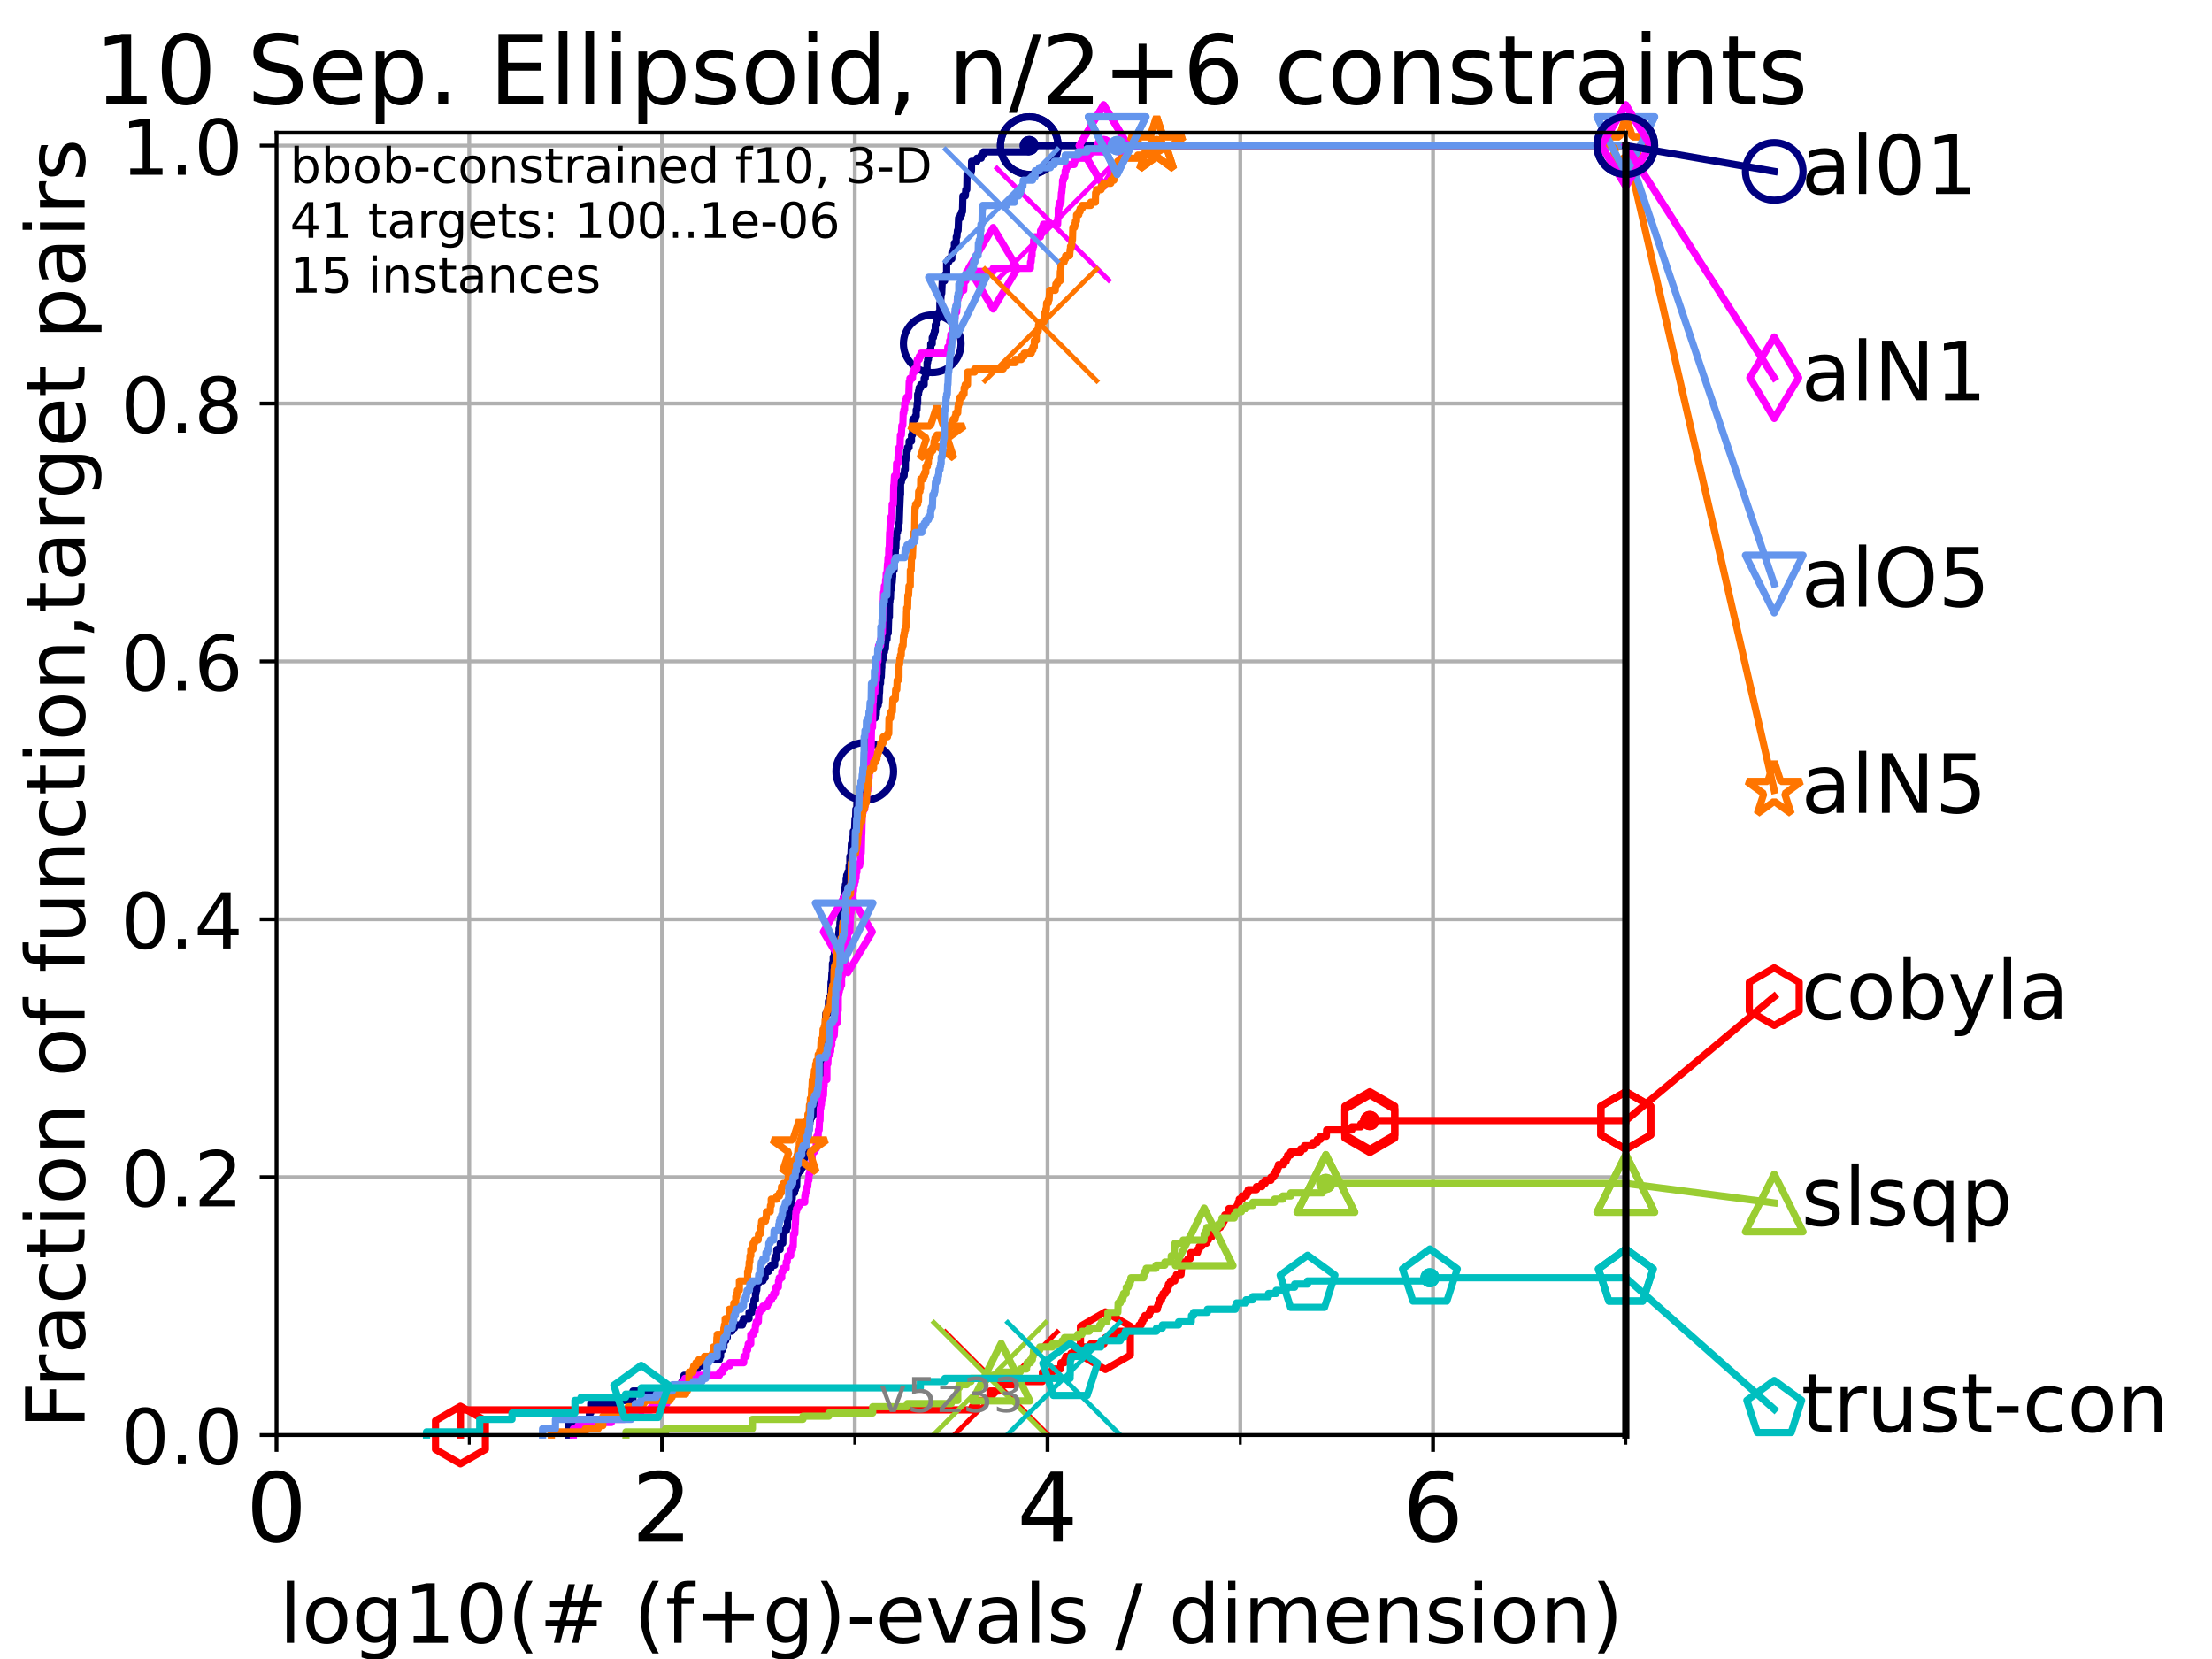 <?xml version="1.0" encoding="utf-8" standalone="no"?>
<!DOCTYPE svg PUBLIC "-//W3C//DTD SVG 1.1//EN"
  "http://www.w3.org/Graphics/SVG/1.1/DTD/svg11.dtd">
<!-- Created with matplotlib (https://matplotlib.org/) -->
<svg height="345.6pt" version="1.1" viewBox="0 0 460.8 345.6" width="460.8pt" xmlns="http://www.w3.org/2000/svg" xmlns:xlink="http://www.w3.org/1999/xlink">
 <defs>
  <style type="text/css">*{stroke-linecap:butt;stroke-linejoin:round;}</style>
 </defs>
 <g id="figure_1">
  <g id="patch_1">
   <path d="M 0 345.6 
L 460.8 345.6 
L 460.8 0 
L 0 0 
z
" style="fill:#ffffff;"/>
  </g>
  <g id="axes_1">
   <g id="patch_2">
    <path d="M 57.6 298.944 
L 338.688 298.944 
L 338.688 27.648 
L 57.6 27.648 
z
" style="fill:#ffffff;"/>
   </g>
   <g id="matplotlib.axis_1">
    <g id="xtick_1">
     <g id="line2d_1">
      <path clip-path="url(#p396d03e0bb)" d="M 57.6 298.944 
L 57.6 27.648 
" style="fill:none;stroke:#b0b0b0;stroke-linecap:square;stroke-width:0.8;"/>
     </g>
     <g id="line2d_2">
      <defs>
       <path d="M 0 0 
L 0 3.5 
" id="m3565443fb4" style="stroke:#000000;stroke-width:0.8;"/>
      </defs>
      <g>
       <use style="stroke:#000000;stroke-width:0.8;" x="57.6" xlink:href="#m3565443fb4" y="298.944"/>
      </g>
     </g>
     <g id="text_1">
      <!-- 0 -->
      <g transform="translate(51.237 321.141)scale(0.2 -0.2)">
       <defs>
        <path d="M 31.781 66.406 
Q 24.172 66.406 20.328 58.906 
Q 16.5 51.422 16.5 36.375 
Q 16.5 21.391 20.328 13.891 
Q 24.172 6.391 31.781 6.391 
Q 39.453 6.391 43.281 13.891 
Q 47.125 21.391 47.125 36.375 
Q 47.125 51.422 43.281 58.906 
Q 39.453 66.406 31.781 66.406 
z
M 31.781 74.219 
Q 44.047 74.219 50.516 64.516 
Q 56.984 54.828 56.984 36.375 
Q 56.984 17.969 50.516 8.266 
Q 44.047 -1.422 31.781 -1.422 
Q 19.531 -1.422 13.062 8.266 
Q 6.594 17.969 6.594 36.375 
Q 6.594 54.828 13.062 64.516 
Q 19.531 74.219 31.781 74.219 
z
" id="DejaVuSans-48"/>
       </defs>
       <use xlink:href="#DejaVuSans-48"/>
      </g>
     </g>
    </g>
    <g id="xtick_2">
     <g id="line2d_3">
      <path clip-path="url(#p396d03e0bb)" d="M 137.911 298.944 
L 137.911 27.648 
" style="fill:none;stroke:#b0b0b0;stroke-linecap:square;stroke-width:0.8;"/>
     </g>
     <g id="line2d_4">
      <g>
       <use style="stroke:#000000;stroke-width:0.8;" x="137.911" xlink:href="#m3565443fb4" y="298.944"/>
      </g>
     </g>
     <g id="text_2">
      <!-- 2 -->
      <g transform="translate(131.548 321.141)scale(0.2 -0.2)">
       <defs>
        <path d="M 19.188 8.297 
L 53.609 8.297 
L 53.609 0 
L 7.328 0 
L 7.328 8.297 
Q 12.938 14.109 22.625 23.891 
Q 32.328 33.688 34.812 36.531 
Q 39.547 41.844 41.422 45.531 
Q 43.312 49.219 43.312 52.781 
Q 43.312 58.594 39.234 62.25 
Q 35.156 65.922 28.609 65.922 
Q 23.969 65.922 18.812 64.312 
Q 13.672 62.703 7.812 59.422 
L 7.812 69.391 
Q 13.766 71.781 18.938 73 
Q 24.125 74.219 28.422 74.219 
Q 39.75 74.219 46.484 68.547 
Q 53.219 62.891 53.219 53.422 
Q 53.219 48.922 51.531 44.891 
Q 49.859 40.875 45.406 35.406 
Q 44.188 33.984 37.641 27.219 
Q 31.109 20.453 19.188 8.297 
z
" id="DejaVuSans-50"/>
       </defs>
       <use xlink:href="#DejaVuSans-50"/>
      </g>
     </g>
    </g>
    <g id="xtick_3">
     <g id="line2d_5">
      <path clip-path="url(#p396d03e0bb)" d="M 218.222 298.944 
L 218.222 27.648 
" style="fill:none;stroke:#b0b0b0;stroke-linecap:square;stroke-width:0.8;"/>
     </g>
     <g id="line2d_6">
      <g>
       <use style="stroke:#000000;stroke-width:0.8;" x="218.222" xlink:href="#m3565443fb4" y="298.944"/>
      </g>
     </g>
     <g id="text_3">
      <!-- 4 -->
      <g transform="translate(211.859 321.141)scale(0.2 -0.2)">
       <defs>
        <path d="M 37.797 64.312 
L 12.891 25.391 
L 37.797 25.391 
z
M 35.203 72.906 
L 47.609 72.906 
L 47.609 25.391 
L 58.016 25.391 
L 58.016 17.188 
L 47.609 17.188 
L 47.609 0 
L 37.797 0 
L 37.797 17.188 
L 4.891 17.188 
L 4.891 26.703 
z
" id="DejaVuSans-52"/>
       </defs>
       <use xlink:href="#DejaVuSans-52"/>
      </g>
     </g>
    </g>
    <g id="xtick_4">
     <g id="line2d_7">
      <path clip-path="url(#p396d03e0bb)" d="M 298.533 298.944 
L 298.533 27.648 
" style="fill:none;stroke:#b0b0b0;stroke-linecap:square;stroke-width:0.8;"/>
     </g>
     <g id="line2d_8">
      <g>
       <use style="stroke:#000000;stroke-width:0.8;" x="298.533" xlink:href="#m3565443fb4" y="298.944"/>
      </g>
     </g>
     <g id="text_4">
      <!-- 6 -->
      <g transform="translate(292.17 321.141)scale(0.2 -0.2)">
       <defs>
        <path d="M 33.016 40.375 
Q 26.375 40.375 22.484 35.828 
Q 18.609 31.297 18.609 23.391 
Q 18.609 15.531 22.484 10.953 
Q 26.375 6.391 33.016 6.391 
Q 39.656 6.391 43.531 10.953 
Q 47.406 15.531 47.406 23.391 
Q 47.406 31.297 43.531 35.828 
Q 39.656 40.375 33.016 40.375 
z
M 52.594 71.297 
L 52.594 62.312 
Q 48.875 64.062 45.094 64.984 
Q 41.312 65.922 37.594 65.922 
Q 27.828 65.922 22.672 59.328 
Q 17.531 52.734 16.797 39.406 
Q 19.672 43.656 24.016 45.922 
Q 28.375 48.188 33.594 48.188 
Q 44.578 48.188 50.953 41.516 
Q 57.328 34.859 57.328 23.391 
Q 57.328 12.156 50.688 5.359 
Q 44.047 -1.422 33.016 -1.422 
Q 20.359 -1.422 13.672 8.266 
Q 6.984 17.969 6.984 36.375 
Q 6.984 53.656 15.188 63.938 
Q 23.391 74.219 37.203 74.219 
Q 40.922 74.219 44.703 73.484 
Q 48.484 72.75 52.594 71.297 
z
" id="DejaVuSans-54"/>
       </defs>
       <use xlink:href="#DejaVuSans-54"/>
      </g>
     </g>
    </g>
    <g id="xtick_5">
     <g id="line2d_9">
      <path clip-path="url(#p396d03e0bb)" d="M 97.755 298.944 
L 97.755 27.648 
" style="fill:none;stroke:#b0b0b0;stroke-linecap:square;stroke-width:0.8;"/>
     </g>
     <g id="line2d_10">
      <defs>
       <path d="M 0 0 
L 0 2 
" id="ma4b96ead5f" style="stroke:#000000;stroke-width:0.6;"/>
      </defs>
      <g>
       <use style="stroke:#000000;stroke-width:0.6;" x="97.755" xlink:href="#ma4b96ead5f" y="298.944"/>
      </g>
     </g>
    </g>
    <g id="xtick_6">
     <g id="line2d_11">
      <path clip-path="url(#p396d03e0bb)" d="M 178.066 298.944 
L 178.066 27.648 
" style="fill:none;stroke:#b0b0b0;stroke-linecap:square;stroke-width:0.8;"/>
     </g>
     <g id="line2d_12">
      <g>
       <use style="stroke:#000000;stroke-width:0.6;" x="178.066" xlink:href="#ma4b96ead5f" y="298.944"/>
      </g>
     </g>
    </g>
    <g id="xtick_7">
     <g id="line2d_13">
      <path clip-path="url(#p396d03e0bb)" d="M 258.377 298.944 
L 258.377 27.648 
" style="fill:none;stroke:#b0b0b0;stroke-linecap:square;stroke-width:0.8;"/>
     </g>
     <g id="line2d_14">
      <g>
       <use style="stroke:#000000;stroke-width:0.6;" x="258.377" xlink:href="#ma4b96ead5f" y="298.944"/>
      </g>
     </g>
    </g>
    <g id="xtick_8">
     <g id="line2d_15">
      <path clip-path="url(#p396d03e0bb)" d="M 338.688 298.944 
L 338.688 27.648 
" style="fill:none;stroke:#b0b0b0;stroke-linecap:square;stroke-width:0.8;"/>
     </g>
     <g id="line2d_16">
      <g>
       <use style="stroke:#000000;stroke-width:0.6;" x="338.688" xlink:href="#ma4b96ead5f" y="298.944"/>
      </g>
     </g>
    </g>
    <g id="text_5">
     <!-- log10(# (f+g)-evals / dimension) -->
     <g transform="translate(58.145 342.218)scale(0.17 -0.17)">
      <defs>
       <path d="M 9.422 75.984 
L 18.406 75.984 
L 18.406 0 
L 9.422 0 
z
" id="DejaVuSans-108"/>
       <path d="M 30.609 48.391 
Q 23.391 48.391 19.188 42.75 
Q 14.984 37.109 14.984 27.297 
Q 14.984 17.484 19.156 11.844 
Q 23.344 6.203 30.609 6.203 
Q 37.797 6.203 41.984 11.859 
Q 46.188 17.531 46.188 27.297 
Q 46.188 37.016 41.984 42.703 
Q 37.797 48.391 30.609 48.391 
z
M 30.609 56 
Q 42.328 56 49.016 48.375 
Q 55.719 40.766 55.719 27.297 
Q 55.719 13.875 49.016 6.219 
Q 42.328 -1.422 30.609 -1.422 
Q 18.844 -1.422 12.172 6.219 
Q 5.516 13.875 5.516 27.297 
Q 5.516 40.766 12.172 48.375 
Q 18.844 56 30.609 56 
z
" id="DejaVuSans-111"/>
       <path d="M 45.406 27.984 
Q 45.406 37.75 41.375 43.109 
Q 37.359 48.484 30.078 48.484 
Q 22.859 48.484 18.828 43.109 
Q 14.797 37.75 14.797 27.984 
Q 14.797 18.266 18.828 12.891 
Q 22.859 7.516 30.078 7.516 
Q 37.359 7.516 41.375 12.891 
Q 45.406 18.266 45.406 27.984 
z
M 54.391 6.781 
Q 54.391 -7.172 48.188 -13.984 
Q 42 -20.797 29.203 -20.797 
Q 24.469 -20.797 20.266 -20.094 
Q 16.062 -19.391 12.109 -17.922 
L 12.109 -9.188 
Q 16.062 -11.328 19.922 -12.344 
Q 23.781 -13.375 27.781 -13.375 
Q 36.625 -13.375 41.016 -8.766 
Q 45.406 -4.156 45.406 5.172 
L 45.406 9.625 
Q 42.625 4.781 38.281 2.391 
Q 33.938 0 27.875 0 
Q 17.828 0 11.672 7.656 
Q 5.516 15.328 5.516 27.984 
Q 5.516 40.672 11.672 48.328 
Q 17.828 56 27.875 56 
Q 33.938 56 38.281 53.609 
Q 42.625 51.219 45.406 46.391 
L 45.406 54.688 
L 54.391 54.688 
z
" id="DejaVuSans-103"/>
       <path d="M 12.406 8.297 
L 28.516 8.297 
L 28.516 63.922 
L 10.984 60.406 
L 10.984 69.391 
L 28.422 72.906 
L 38.281 72.906 
L 38.281 8.297 
L 54.391 8.297 
L 54.391 0 
L 12.406 0 
z
" id="DejaVuSans-49"/>
       <path d="M 31 75.875 
Q 24.469 64.656 21.281 53.656 
Q 18.109 42.672 18.109 31.391 
Q 18.109 20.125 21.312 9.062 
Q 24.516 -2 31 -13.188 
L 23.188 -13.188 
Q 15.875 -1.703 12.234 9.375 
Q 8.594 20.453 8.594 31.391 
Q 8.594 42.281 12.203 53.312 
Q 15.828 64.359 23.188 75.875 
z
" id="DejaVuSans-40"/>
       <path d="M 51.125 44 
L 36.922 44 
L 32.812 27.688 
L 47.125 27.688 
z
M 43.797 71.781 
L 38.719 51.516 
L 52.984 51.516 
L 58.109 71.781 
L 65.922 71.781 
L 60.891 51.516 
L 76.125 51.516 
L 76.125 44 
L 58.984 44 
L 54.984 27.688 
L 70.516 27.688 
L 70.516 20.219 
L 53.078 20.219 
L 48 0 
L 40.188 0 
L 45.219 20.219 
L 30.906 20.219 
L 25.875 0 
L 18.016 0 
L 23.094 20.219 
L 7.719 20.219 
L 7.719 27.688 
L 24.906 27.688 
L 29 44 
L 13.281 44 
L 13.281 51.516 
L 30.906 51.516 
L 35.891 71.781 
z
" id="DejaVuSans-35"/>
       <path id="DejaVuSans-32"/>
       <path d="M 37.109 75.984 
L 37.109 68.5 
L 28.516 68.5 
Q 23.688 68.5 21.797 66.547 
Q 19.922 64.594 19.922 59.516 
L 19.922 54.688 
L 34.719 54.688 
L 34.719 47.703 
L 19.922 47.703 
L 19.922 0 
L 10.891 0 
L 10.891 47.703 
L 2.297 47.703 
L 2.297 54.688 
L 10.891 54.688 
L 10.891 58.5 
Q 10.891 67.625 15.141 71.797 
Q 19.391 75.984 28.609 75.984 
z
" id="DejaVuSans-102"/>
       <path d="M 46 62.703 
L 46 35.5 
L 73.188 35.5 
L 73.188 27.203 
L 46 27.203 
L 46 0 
L 37.797 0 
L 37.797 27.203 
L 10.594 27.203 
L 10.594 35.5 
L 37.797 35.5 
L 37.797 62.703 
z
" id="DejaVuSans-43"/>
       <path d="M 8.016 75.875 
L 15.828 75.875 
Q 23.141 64.359 26.781 53.312 
Q 30.422 42.281 30.422 31.391 
Q 30.422 20.453 26.781 9.375 
Q 23.141 -1.703 15.828 -13.188 
L 8.016 -13.188 
Q 14.5 -2 17.703 9.062 
Q 20.906 20.125 20.906 31.391 
Q 20.906 42.672 17.703 53.656 
Q 14.5 64.656 8.016 75.875 
z
" id="DejaVuSans-41"/>
       <path d="M 4.891 31.391 
L 31.203 31.391 
L 31.203 23.391 
L 4.891 23.391 
z
" id="DejaVuSans-45"/>
       <path d="M 56.203 29.594 
L 56.203 25.203 
L 14.891 25.203 
Q 15.484 15.922 20.484 11.062 
Q 25.484 6.203 34.422 6.203 
Q 39.594 6.203 44.453 7.469 
Q 49.312 8.734 54.109 11.281 
L 54.109 2.781 
Q 49.266 0.734 44.188 -0.344 
Q 39.109 -1.422 33.891 -1.422 
Q 20.797 -1.422 13.156 6.188 
Q 5.516 13.812 5.516 26.812 
Q 5.516 40.234 12.766 48.109 
Q 20.016 56 32.328 56 
Q 43.359 56 49.781 48.891 
Q 56.203 41.797 56.203 29.594 
z
M 47.219 32.234 
Q 47.125 39.594 43.094 43.984 
Q 39.062 48.391 32.422 48.391 
Q 24.906 48.391 20.391 44.141 
Q 15.875 39.891 15.188 32.172 
z
" id="DejaVuSans-101"/>
       <path d="M 2.984 54.688 
L 12.5 54.688 
L 29.594 8.797 
L 46.688 54.688 
L 56.203 54.688 
L 35.688 0 
L 23.484 0 
z
" id="DejaVuSans-118"/>
       <path d="M 34.281 27.484 
Q 23.391 27.484 19.188 25 
Q 14.984 22.516 14.984 16.5 
Q 14.984 11.719 18.141 8.906 
Q 21.297 6.109 26.703 6.109 
Q 34.188 6.109 38.703 11.406 
Q 43.219 16.703 43.219 25.484 
L 43.219 27.484 
z
M 52.203 31.203 
L 52.203 0 
L 43.219 0 
L 43.219 8.297 
Q 40.141 3.328 35.547 0.953 
Q 30.953 -1.422 24.312 -1.422 
Q 15.922 -1.422 10.953 3.297 
Q 6 8.016 6 15.922 
Q 6 25.141 12.172 29.828 
Q 18.359 34.516 30.609 34.516 
L 43.219 34.516 
L 43.219 35.406 
Q 43.219 41.609 39.141 45 
Q 35.062 48.391 27.688 48.391 
Q 23 48.391 18.547 47.266 
Q 14.109 46.141 10.016 43.891 
L 10.016 52.203 
Q 14.938 54.109 19.578 55.047 
Q 24.219 56 28.609 56 
Q 40.484 56 46.344 49.844 
Q 52.203 43.703 52.203 31.203 
z
" id="DejaVuSans-97"/>
       <path d="M 44.281 53.078 
L 44.281 44.578 
Q 40.484 46.531 36.375 47.5 
Q 32.281 48.484 27.875 48.484 
Q 21.188 48.484 17.844 46.438 
Q 14.5 44.391 14.5 40.281 
Q 14.5 37.156 16.891 35.375 
Q 19.281 33.594 26.516 31.984 
L 29.594 31.297 
Q 39.156 29.25 43.188 25.516 
Q 47.219 21.781 47.219 15.094 
Q 47.219 7.469 41.188 3.016 
Q 35.156 -1.422 24.609 -1.422 
Q 20.219 -1.422 15.453 -0.562 
Q 10.688 0.297 5.422 2 
L 5.422 11.281 
Q 10.406 8.688 15.234 7.391 
Q 20.062 6.109 24.812 6.109 
Q 31.156 6.109 34.562 8.281 
Q 37.984 10.453 37.984 14.406 
Q 37.984 18.062 35.516 20.016 
Q 33.062 21.969 24.703 23.781 
L 21.578 24.516 
Q 13.234 26.266 9.516 29.906 
Q 5.812 33.547 5.812 39.891 
Q 5.812 47.609 11.281 51.797 
Q 16.75 56 26.812 56 
Q 31.781 56 36.172 55.266 
Q 40.578 54.547 44.281 53.078 
z
" id="DejaVuSans-115"/>
       <path d="M 25.391 72.906 
L 33.688 72.906 
L 8.297 -9.281 
L 0 -9.281 
z
" id="DejaVuSans-47"/>
       <path d="M 45.406 46.391 
L 45.406 75.984 
L 54.391 75.984 
L 54.391 0 
L 45.406 0 
L 45.406 8.203 
Q 42.578 3.328 38.25 0.953 
Q 33.938 -1.422 27.875 -1.422 
Q 17.969 -1.422 11.734 6.484 
Q 5.516 14.406 5.516 27.297 
Q 5.516 40.188 11.734 48.094 
Q 17.969 56 27.875 56 
Q 33.938 56 38.25 53.625 
Q 42.578 51.266 45.406 46.391 
z
M 14.797 27.297 
Q 14.797 17.391 18.875 11.75 
Q 22.953 6.109 30.078 6.109 
Q 37.203 6.109 41.297 11.75 
Q 45.406 17.391 45.406 27.297 
Q 45.406 37.203 41.297 42.844 
Q 37.203 48.484 30.078 48.484 
Q 22.953 48.484 18.875 42.844 
Q 14.797 37.203 14.797 27.297 
z
" id="DejaVuSans-100"/>
       <path d="M 9.422 54.688 
L 18.406 54.688 
L 18.406 0 
L 9.422 0 
z
M 9.422 75.984 
L 18.406 75.984 
L 18.406 64.594 
L 9.422 64.594 
z
" id="DejaVuSans-105"/>
       <path d="M 52 44.188 
Q 55.375 50.25 60.062 53.125 
Q 64.75 56 71.094 56 
Q 79.641 56 84.281 50.016 
Q 88.922 44.047 88.922 33.016 
L 88.922 0 
L 79.891 0 
L 79.891 32.719 
Q 79.891 40.578 77.094 44.375 
Q 74.312 48.188 68.609 48.188 
Q 61.625 48.188 57.562 43.547 
Q 53.516 38.922 53.516 30.906 
L 53.516 0 
L 44.484 0 
L 44.484 32.719 
Q 44.484 40.625 41.703 44.406 
Q 38.922 48.188 33.109 48.188 
Q 26.219 48.188 22.156 43.531 
Q 18.109 38.875 18.109 30.906 
L 18.109 0 
L 9.078 0 
L 9.078 54.688 
L 18.109 54.688 
L 18.109 46.188 
Q 21.188 51.219 25.484 53.609 
Q 29.781 56 35.688 56 
Q 41.656 56 45.828 52.969 
Q 50 49.953 52 44.188 
z
" id="DejaVuSans-109"/>
       <path d="M 54.891 33.016 
L 54.891 0 
L 45.906 0 
L 45.906 32.719 
Q 45.906 40.484 42.875 44.328 
Q 39.844 48.188 33.797 48.188 
Q 26.516 48.188 22.312 43.547 
Q 18.109 38.922 18.109 30.906 
L 18.109 0 
L 9.078 0 
L 9.078 54.688 
L 18.109 54.688 
L 18.109 46.188 
Q 21.344 51.125 25.703 53.562 
Q 30.078 56 35.797 56 
Q 45.219 56 50.047 50.172 
Q 54.891 44.344 54.891 33.016 
z
" id="DejaVuSans-110"/>
      </defs>
      <use xlink:href="#DejaVuSans-108"/>
      <use x="27.783" xlink:href="#DejaVuSans-111"/>
      <use x="88.965" xlink:href="#DejaVuSans-103"/>
      <use x="152.441" xlink:href="#DejaVuSans-49"/>
      <use x="216.064" xlink:href="#DejaVuSans-48"/>
      <use x="279.688" xlink:href="#DejaVuSans-40"/>
      <use x="318.701" xlink:href="#DejaVuSans-35"/>
      <use x="402.49" xlink:href="#DejaVuSans-32"/>
      <use x="434.277" xlink:href="#DejaVuSans-40"/>
      <use x="473.291" xlink:href="#DejaVuSans-102"/>
      <use x="508.496" xlink:href="#DejaVuSans-43"/>
      <use x="592.285" xlink:href="#DejaVuSans-103"/>
      <use x="655.762" xlink:href="#DejaVuSans-41"/>
      <use x="694.775" xlink:href="#DejaVuSans-45"/>
      <use x="730.859" xlink:href="#DejaVuSans-101"/>
      <use x="792.383" xlink:href="#DejaVuSans-118"/>
      <use x="851.562" xlink:href="#DejaVuSans-97"/>
      <use x="912.842" xlink:href="#DejaVuSans-108"/>
      <use x="940.625" xlink:href="#DejaVuSans-115"/>
      <use x="992.725" xlink:href="#DejaVuSans-32"/>
      <use x="1024.512" xlink:href="#DejaVuSans-47"/>
      <use x="1058.203" xlink:href="#DejaVuSans-32"/>
      <use x="1089.99" xlink:href="#DejaVuSans-100"/>
      <use x="1153.467" xlink:href="#DejaVuSans-105"/>
      <use x="1181.25" xlink:href="#DejaVuSans-109"/>
      <use x="1278.662" xlink:href="#DejaVuSans-101"/>
      <use x="1340.186" xlink:href="#DejaVuSans-110"/>
      <use x="1403.564" xlink:href="#DejaVuSans-115"/>
      <use x="1455.664" xlink:href="#DejaVuSans-105"/>
      <use x="1483.447" xlink:href="#DejaVuSans-111"/>
      <use x="1544.629" xlink:href="#DejaVuSans-110"/>
      <use x="1608.008" xlink:href="#DejaVuSans-41"/>
     </g>
    </g>
   </g>
   <g id="matplotlib.axis_2">
    <g id="ytick_1">
     <g id="line2d_17">
      <path clip-path="url(#p396d03e0bb)" d="M 57.6 298.944 
L 338.688 298.944 
" style="fill:none;stroke:#b0b0b0;stroke-linecap:square;stroke-width:0.8;"/>
     </g>
     <g id="line2d_18">
      <defs>
       <path d="M 0 0 
L -3.5 0 
" id="m4e59ac2152" style="stroke:#000000;stroke-width:0.8;"/>
      </defs>
      <g>
       <use style="stroke:#000000;stroke-width:0.8;" x="57.6" xlink:href="#m4e59ac2152" y="298.944"/>
      </g>
     </g>
     <g id="text_6">
      <!-- 0.0 -->
      <g transform="translate(25.155 305.023)scale(0.16 -0.16)">
       <defs>
        <path d="M 10.688 12.406 
L 21 12.406 
L 21 0 
L 10.688 0 
z
" id="DejaVuSans-46"/>
       </defs>
       <use xlink:href="#DejaVuSans-48"/>
       <use x="63.623" xlink:href="#DejaVuSans-46"/>
       <use x="95.41" xlink:href="#DejaVuSans-48"/>
      </g>
     </g>
    </g>
    <g id="ytick_2">
     <g id="line2d_19">
      <path clip-path="url(#p396d03e0bb)" d="M 57.6 245.222 
L 338.688 245.222 
" style="fill:none;stroke:#b0b0b0;stroke-linecap:square;stroke-width:0.8;"/>
     </g>
     <g id="line2d_20">
      <g>
       <use style="stroke:#000000;stroke-width:0.8;" x="57.6" xlink:href="#m4e59ac2152" y="245.222"/>
      </g>
     </g>
     <g id="text_7">
      <!-- 0.2 -->
      <g transform="translate(25.155 251.301)scale(0.16 -0.16)">
       <use xlink:href="#DejaVuSans-48"/>
       <use x="63.623" xlink:href="#DejaVuSans-46"/>
       <use x="95.41" xlink:href="#DejaVuSans-50"/>
      </g>
     </g>
    </g>
    <g id="ytick_3">
     <g id="line2d_21">
      <path clip-path="url(#p396d03e0bb)" d="M 57.6 191.5 
L 338.688 191.5 
" style="fill:none;stroke:#b0b0b0;stroke-linecap:square;stroke-width:0.8;"/>
     </g>
     <g id="line2d_22">
      <g>
       <use style="stroke:#000000;stroke-width:0.8;" x="57.6" xlink:href="#m4e59ac2152" y="191.5"/>
      </g>
     </g>
     <g id="text_8">
      <!-- 0.4 -->
      <g transform="translate(25.155 197.579)scale(0.16 -0.16)">
       <use xlink:href="#DejaVuSans-48"/>
       <use x="63.623" xlink:href="#DejaVuSans-46"/>
       <use x="95.41" xlink:href="#DejaVuSans-52"/>
      </g>
     </g>
    </g>
    <g id="ytick_4">
     <g id="line2d_23">
      <path clip-path="url(#p396d03e0bb)" d="M 57.6 137.778 
L 338.688 137.778 
" style="fill:none;stroke:#b0b0b0;stroke-linecap:square;stroke-width:0.8;"/>
     </g>
     <g id="line2d_24">
      <g>
       <use style="stroke:#000000;stroke-width:0.8;" x="57.6" xlink:href="#m4e59ac2152" y="137.778"/>
      </g>
     </g>
     <g id="text_9">
      <!-- 0.6 -->
      <g transform="translate(25.155 143.857)scale(0.16 -0.16)">
       <use xlink:href="#DejaVuSans-48"/>
       <use x="63.623" xlink:href="#DejaVuSans-46"/>
       <use x="95.41" xlink:href="#DejaVuSans-54"/>
      </g>
     </g>
    </g>
    <g id="ytick_5">
     <g id="line2d_25">
      <path clip-path="url(#p396d03e0bb)" d="M 57.6 84.056 
L 338.688 84.056 
" style="fill:none;stroke:#b0b0b0;stroke-linecap:square;stroke-width:0.8;"/>
     </g>
     <g id="line2d_26">
      <g>
       <use style="stroke:#000000;stroke-width:0.8;" x="57.6" xlink:href="#m4e59ac2152" y="84.056"/>
      </g>
     </g>
     <g id="text_10">
      <!-- 0.8 -->
      <g transform="translate(25.155 90.135)scale(0.16 -0.16)">
       <defs>
        <path d="M 31.781 34.625 
Q 24.75 34.625 20.719 30.859 
Q 16.703 27.094 16.703 20.516 
Q 16.703 13.922 20.719 10.156 
Q 24.75 6.391 31.781 6.391 
Q 38.812 6.391 42.859 10.172 
Q 46.922 13.969 46.922 20.516 
Q 46.922 27.094 42.891 30.859 
Q 38.875 34.625 31.781 34.625 
z
M 21.922 38.812 
Q 15.578 40.375 12.031 44.719 
Q 8.5 49.078 8.5 55.328 
Q 8.5 64.062 14.719 69.141 
Q 20.953 74.219 31.781 74.219 
Q 42.672 74.219 48.875 69.141 
Q 55.078 64.062 55.078 55.328 
Q 55.078 49.078 51.531 44.719 
Q 48 40.375 41.703 38.812 
Q 48.828 37.156 52.797 32.312 
Q 56.781 27.484 56.781 20.516 
Q 56.781 9.906 50.312 4.234 
Q 43.844 -1.422 31.781 -1.422 
Q 19.734 -1.422 13.25 4.234 
Q 6.781 9.906 6.781 20.516 
Q 6.781 27.484 10.781 32.312 
Q 14.797 37.156 21.922 38.812 
z
M 18.312 54.391 
Q 18.312 48.734 21.844 45.562 
Q 25.391 42.391 31.781 42.391 
Q 38.141 42.391 41.719 45.562 
Q 45.312 48.734 45.312 54.391 
Q 45.312 60.062 41.719 63.234 
Q 38.141 66.406 31.781 66.406 
Q 25.391 66.406 21.844 63.234 
Q 18.312 60.062 18.312 54.391 
z
" id="DejaVuSans-56"/>
       </defs>
       <use xlink:href="#DejaVuSans-48"/>
       <use x="63.623" xlink:href="#DejaVuSans-46"/>
       <use x="95.41" xlink:href="#DejaVuSans-56"/>
      </g>
     </g>
    </g>
    <g id="ytick_6">
     <g id="line2d_27">
      <path clip-path="url(#p396d03e0bb)" d="M 57.6 30.334 
L 338.688 30.334 
" style="fill:none;stroke:#b0b0b0;stroke-linecap:square;stroke-width:0.8;"/>
     </g>
     <g id="line2d_28">
      <g>
       <use style="stroke:#000000;stroke-width:0.8;" x="57.6" xlink:href="#m4e59ac2152" y="30.334"/>
      </g>
     </g>
     <g id="text_11">
      <!-- 1.0 -->
      <g transform="translate(25.155 36.413)scale(0.16 -0.16)">
       <use xlink:href="#DejaVuSans-49"/>
       <use x="63.623" xlink:href="#DejaVuSans-46"/>
       <use x="95.41" xlink:href="#DejaVuSans-48"/>
      </g>
     </g>
    </g>
    <g id="text_12">
     <!-- Fraction of function,target pairs -->
     <g transform="translate(17.62 297.681)rotate(-90)scale(0.17 -0.17)">
      <defs>
       <path d="M 9.812 72.906 
L 51.703 72.906 
L 51.703 64.594 
L 19.672 64.594 
L 19.672 43.109 
L 48.578 43.109 
L 48.578 34.812 
L 19.672 34.812 
L 19.672 0 
L 9.812 0 
z
" id="DejaVuSans-70"/>
       <path d="M 41.109 46.297 
Q 39.594 47.172 37.812 47.578 
Q 36.031 48 33.891 48 
Q 26.266 48 22.188 43.047 
Q 18.109 38.094 18.109 28.812 
L 18.109 0 
L 9.078 0 
L 9.078 54.688 
L 18.109 54.688 
L 18.109 46.188 
Q 20.953 51.172 25.484 53.578 
Q 30.031 56 36.531 56 
Q 37.453 56 38.578 55.875 
Q 39.703 55.766 41.062 55.516 
z
" id="DejaVuSans-114"/>
       <path d="M 48.781 52.594 
L 48.781 44.188 
Q 44.969 46.297 41.141 47.344 
Q 37.312 48.391 33.406 48.391 
Q 24.656 48.391 19.812 42.844 
Q 14.984 37.312 14.984 27.297 
Q 14.984 17.281 19.812 11.734 
Q 24.656 6.203 33.406 6.203 
Q 37.312 6.203 41.141 7.25 
Q 44.969 8.297 48.781 10.406 
L 48.781 2.094 
Q 45.016 0.344 40.984 -0.531 
Q 36.969 -1.422 32.422 -1.422 
Q 20.062 -1.422 12.781 6.344 
Q 5.516 14.109 5.516 27.297 
Q 5.516 40.672 12.859 48.328 
Q 20.219 56 33.016 56 
Q 37.156 56 41.109 55.141 
Q 45.062 54.297 48.781 52.594 
z
" id="DejaVuSans-99"/>
       <path d="M 18.312 70.219 
L 18.312 54.688 
L 36.812 54.688 
L 36.812 47.703 
L 18.312 47.703 
L 18.312 18.016 
Q 18.312 11.328 20.141 9.422 
Q 21.969 7.516 27.594 7.516 
L 36.812 7.516 
L 36.812 0 
L 27.594 0 
Q 17.188 0 13.234 3.875 
Q 9.281 7.766 9.281 18.016 
L 9.281 47.703 
L 2.688 47.703 
L 2.688 54.688 
L 9.281 54.688 
L 9.281 70.219 
z
" id="DejaVuSans-116"/>
       <path d="M 8.5 21.578 
L 8.5 54.688 
L 17.484 54.688 
L 17.484 21.922 
Q 17.484 14.156 20.5 10.266 
Q 23.531 6.391 29.594 6.391 
Q 36.859 6.391 41.078 11.031 
Q 45.312 15.672 45.312 23.688 
L 45.312 54.688 
L 54.297 54.688 
L 54.297 0 
L 45.312 0 
L 45.312 8.406 
Q 42.047 3.422 37.719 1 
Q 33.406 -1.422 27.688 -1.422 
Q 18.266 -1.422 13.375 4.438 
Q 8.5 10.297 8.5 21.578 
z
M 31.109 56 
z
" id="DejaVuSans-117"/>
       <path d="M 11.719 12.406 
L 22.016 12.406 
L 22.016 4 
L 14.016 -11.625 
L 7.719 -11.625 
L 11.719 4 
z
" id="DejaVuSans-44"/>
       <path d="M 18.109 8.203 
L 18.109 -20.797 
L 9.078 -20.797 
L 9.078 54.688 
L 18.109 54.688 
L 18.109 46.391 
Q 20.953 51.266 25.266 53.625 
Q 29.594 56 35.594 56 
Q 45.562 56 51.781 48.094 
Q 58.016 40.188 58.016 27.297 
Q 58.016 14.406 51.781 6.484 
Q 45.562 -1.422 35.594 -1.422 
Q 29.594 -1.422 25.266 0.953 
Q 20.953 3.328 18.109 8.203 
z
M 48.688 27.297 
Q 48.688 37.203 44.609 42.844 
Q 40.531 48.484 33.406 48.484 
Q 26.266 48.484 22.188 42.844 
Q 18.109 37.203 18.109 27.297 
Q 18.109 17.391 22.188 11.75 
Q 26.266 6.109 33.406 6.109 
Q 40.531 6.109 44.609 11.75 
Q 48.688 17.391 48.688 27.297 
z
" id="DejaVuSans-112"/>
      </defs>
      <use xlink:href="#DejaVuSans-70"/>
      <use x="50.27" xlink:href="#DejaVuSans-114"/>
      <use x="91.383" xlink:href="#DejaVuSans-97"/>
      <use x="152.662" xlink:href="#DejaVuSans-99"/>
      <use x="207.643" xlink:href="#DejaVuSans-116"/>
      <use x="246.852" xlink:href="#DejaVuSans-105"/>
      <use x="274.635" xlink:href="#DejaVuSans-111"/>
      <use x="335.816" xlink:href="#DejaVuSans-110"/>
      <use x="399.195" xlink:href="#DejaVuSans-32"/>
      <use x="430.982" xlink:href="#DejaVuSans-111"/>
      <use x="492.164" xlink:href="#DejaVuSans-102"/>
      <use x="527.369" xlink:href="#DejaVuSans-32"/>
      <use x="559.156" xlink:href="#DejaVuSans-102"/>
      <use x="594.361" xlink:href="#DejaVuSans-117"/>
      <use x="657.74" xlink:href="#DejaVuSans-110"/>
      <use x="721.119" xlink:href="#DejaVuSans-99"/>
      <use x="776.1" xlink:href="#DejaVuSans-116"/>
      <use x="815.309" xlink:href="#DejaVuSans-105"/>
      <use x="843.092" xlink:href="#DejaVuSans-111"/>
      <use x="904.273" xlink:href="#DejaVuSans-110"/>
      <use x="967.652" xlink:href="#DejaVuSans-44"/>
      <use x="999.439" xlink:href="#DejaVuSans-116"/>
      <use x="1038.648" xlink:href="#DejaVuSans-97"/>
      <use x="1099.928" xlink:href="#DejaVuSans-114"/>
      <use x="1139.291" xlink:href="#DejaVuSans-103"/>
      <use x="1202.768" xlink:href="#DejaVuSans-101"/>
      <use x="1264.291" xlink:href="#DejaVuSans-116"/>
      <use x="1303.5" xlink:href="#DejaVuSans-32"/>
      <use x="1335.287" xlink:href="#DejaVuSans-112"/>
      <use x="1398.764" xlink:href="#DejaVuSans-97"/>
      <use x="1460.043" xlink:href="#DejaVuSans-105"/>
      <use x="1487.826" xlink:href="#DejaVuSans-114"/>
      <use x="1528.939" xlink:href="#DejaVuSans-115"/>
     </g>
    </g>
   </g>
   <g id="line2d_29">
    <defs>
     <path d="M 0 1.5 
C 0.398 1.5 0.779 1.342 1.061 1.061 
C 1.342 0.779 1.5 0.398 1.5 0 
C 1.5 -0.398 1.342 -0.779 1.061 -1.061 
C 0.779 -1.342 0.398 -1.5 0 -1.5 
C -0.398 -1.5 -0.779 -1.342 -1.061 -1.061 
C -1.342 -0.779 -1.5 -0.398 -1.5 0 
C -1.5 0.398 -1.342 0.779 -1.061 1.061 
C -0.779 1.342 -0.398 1.5 0 1.5 
z
" id="m4d34924c49" style="stroke:#000080;"/>
    </defs>
    <g>
     <use style="fill:#000080;stroke:#000080;" x="214.415" xlink:href="#m4d34924c49" y="30.334"/>
     <use style="fill:#000080;stroke:#000080;" x="214.415" xlink:href="#m4d34924c49" y="30.334"/>
    </g>
   </g>
   <g id="line2d_30">
    <path d="M 118.4 298.944 
L 118.4 296.323 
L 119.436 296.323 
L 119.436 295.668 
L 122.782 295.668 
L 122.782 294.358 
L 123.057 294.358 
L 123.057 292.393 
L 128.411 292.393 
L 128.411 291.737 
L 131.856 291.737 
L 131.856 289.772 
L 141.283 289.772 
L 141.283 289.117 
L 142.033 289.117 
L 142.033 287.807 
L 142.307 287.807 
L 142.307 287.151 
L 142.486 287.151 
L 142.486 286.496 
L 144.748 286.496 
L 144.826 285.186 
L 145.289 285.186 
L 145.289 284.531 
L 146.749 284.531 
L 146.749 283.876 
L 147.436 283.876 
L 147.436 283.22 
L 149.882 283.22 
L 149.882 282.565 
L 150.115 282.565 
L 150.115 281.255 
L 150.514 281.255 
L 150.514 280.6 
L 150.794 280.6 
L 150.794 279.29 
L 151.179 279.29 
L 151.179 278.634 
L 151.502 278.634 
L 151.502 277.324 
L 152.436 277.324 
L 152.436 276.669 
L 152.984 276.669 
L 152.984 276.014 
L 154.663 276.014 
L 154.663 275.359 
L 154.885 275.359 
L 154.885 274.704 
L 156.032 274.704 
L 156.032 273.393 
L 156.638 273.393 
L 156.718 272.083 
L 156.992 272.083 
L 157.07 270.773 
L 157.377 270.773 
L 157.377 269.462 
L 157.491 269.462 
L 157.491 268.807 
L 157.642 268.807 
L 157.717 267.497 
L 157.939 267.497 
L 157.939 266.842 
L 158.942 266.842 
L 158.942 266.187 
L 159.389 266.187 
L 159.389 264.876 
L 160.12 264.876 
L 160.12 264.221 
L 160.601 264.221 
L 160.601 263.566 
L 161.375 263.566 
L 161.375 262.256 
L 161.645 262.256 
L 161.645 261.601 
L 161.794 261.601 
L 161.823 260.29 
L 162.517 260.29 
L 162.546 258.98 
L 163.076 258.98 
L 163.103 257.015 
L 163.212 257.015 
L 163.212 256.36 
L 163.828 256.36 
L 163.828 255.704 
L 164.037 255.704 
L 164.089 253.739 
L 164.321 253.739 
L 164.346 252.429 
L 164.675 252.429 
L 164.7 251.118 
L 164.899 251.118 
L 164.949 249.808 
L 165.022 249.808 
L 165.096 248.498 
L 165.507 248.498 
L 165.507 247.843 
L 165.697 247.843 
L 165.697 247.187 
L 165.955 247.187 
L 166.025 244.567 
L 166.278 244.567 
L 166.278 243.912 
L 166.818 243.912 
L 166.818 243.257 
L 167.191 243.257 
L 167.277 241.946 
L 167.428 241.946 
L 167.428 241.291 
L 167.619 241.291 
L 167.619 240.636 
L 167.788 240.636 
L 167.892 239.326 
L 167.955 239.326 
L 167.955 238.015 
L 168.12 238.015 
L 168.12 237.36 
L 168.304 237.36 
L 168.406 235.395 
L 168.466 235.395 
L 168.466 234.085 
L 168.706 234.085 
L 168.706 233.429 
L 168.825 233.429 
L 168.825 232.774 
L 169.119 232.774 
L 169.119 232.119 
L 169.617 232.119 
L 169.692 230.809 
L 169.805 230.809 
L 169.805 229.499 
L 169.935 229.499 
L 170.027 226.223 
L 170.101 226.223 
L 170.101 225.568 
L 170.767 225.568 
L 170.767 224.912 
L 170.925 224.912 
L 170.995 220.982 
L 171.392 220.982 
L 171.409 218.361 
L 171.629 218.361 
L 171.629 217.706 
L 171.763 217.706 
L 171.846 213.775 
L 171.946 213.775 
L 172.011 211.154 
L 172.466 211.154 
L 172.482 209.844 
L 172.578 209.844 
L 172.578 208.534 
L 172.721 208.534 
L 172.721 207.879 
L 173.034 207.879 
L 173.127 204.603 
L 173.219 204.603 
L 173.311 202.638 
L 173.387 202.638 
L 173.417 200.672 
L 173.584 200.672 
L 173.584 199.362 
L 173.823 199.362 
L 173.823 198.052 
L 174.16 198.052 
L 174.16 196.741 
L 174.506 196.741 
L 174.563 195.431 
L 174.662 195.431 
L 174.747 194.121 
L 174.789 194.121 
L 174.789 193.465 
L 174.956 193.465 
L 174.97 192.155 
L 175.136 192.155 
L 175.136 190.845 
L 175.287 190.845 
L 175.328 189.535 
L 175.517 189.535 
L 175.624 187.569 
L 175.731 187.569 
L 175.731 186.914 
L 175.955 186.914 
L 175.969 184.949 
L 176.099 184.949 
L 176.099 184.293 
L 176.268 184.293 
L 176.268 182.983 
L 176.383 182.983 
L 176.383 182.328 
L 176.612 182.328 
L 176.612 181.673 
L 176.863 181.673 
L 176.888 180.363 
L 177.037 180.363 
L 177.037 178.397 
L 177.245 178.397 
L 177.354 175.777 
L 177.619 175.777 
L 177.619 174.466 
L 177.738 174.466 
L 177.75 173.156 
L 178.02 173.156 
L 178.113 170.535 
L 178.24 170.535 
L 178.286 168.57 
L 178.525 168.57 
L 178.525 167.26 
L 178.795 167.26 
L 178.795 166.604 
L 179.365 166.604 
L 179.365 165.949 
L 179.792 165.949 
L 179.844 162.674 
L 180.011 162.674 
L 180.011 162.018 
L 180.126 162.018 
L 180.146 160.053 
L 180.29 160.053 
L 180.29 159.398 
L 180.655 159.398 
L 180.745 156.777 
L 180.844 156.777 
L 180.864 154.157 
L 181.323 154.157 
L 181.323 151.536 
L 181.486 151.536 
L 181.486 150.881 
L 181.61 150.881 
L 181.639 149.571 
L 182.317 149.571 
L 182.317 148.916 
L 182.543 148.916 
L 182.597 147.605 
L 182.686 147.605 
L 182.686 146.95 
L 182.952 146.95 
L 182.952 146.295 
L 183.109 146.295 
L 183.179 144.33 
L 183.222 144.33 
L 183.291 142.364 
L 183.429 142.364 
L 183.454 141.054 
L 183.582 141.054 
L 183.666 139.088 
L 183.7 139.088 
L 183.7 137.778 
L 183.826 137.778 
L 183.826 137.123 
L 184.124 137.123 
L 184.124 135.813 
L 184.263 135.813 
L 184.263 135.157 
L 184.442 135.157 
L 184.506 133.847 
L 184.554 133.847 
L 184.554 133.192 
L 184.785 133.192 
L 184.809 131.882 
L 185.028 131.882 
L 185.13 128.606 
L 185.269 128.606 
L 185.307 125.33 
L 185.384 125.33 
L 185.384 124.675 
L 185.498 124.675 
L 185.551 122.71 
L 185.732 122.71 
L 185.821 121.399 
L 185.851 121.399 
L 185.948 120.089 
L 185.97 120.089 
L 185.97 118.779 
L 186.248 118.779 
L 186.292 116.158 
L 186.479 116.158 
L 186.53 114.193 
L 186.622 114.193 
L 186.679 112.227 
L 186.778 112.227 
L 186.785 110.917 
L 186.961 110.917 
L 186.961 110.262 
L 187.162 110.262 
L 187.238 108.952 
L 187.327 108.952 
L 187.436 105.676 
L 187.443 105.676 
L 187.551 103.055 
L 187.605 103.055 
L 187.605 100.435 
L 187.779 100.435 
L 187.779 99.78 
L 187.984 99.78 
L 187.984 99.124 
L 188.343 99.124 
L 188.42 97.814 
L 188.592 97.814 
L 188.618 95.849 
L 188.713 95.849 
L 188.713 95.194 
L 188.851 95.194 
L 188.87 93.883 
L 189.038 93.883 
L 189.038 93.228 
L 189.382 93.228 
L 189.382 91.918 
L 189.873 91.918 
L 189.885 90.608 
L 190.096 90.608 
L 190.154 87.332 
L 190.675 87.332 
L 190.675 86.677 
L 190.866 86.677 
L 190.866 85.366 
L 191.022 85.366 
L 191.071 84.056 
L 191.165 84.056 
L 191.165 82.091 
L 191.35 82.091 
L 191.35 81.435 
L 191.469 81.435 
L 191.469 80.78 
L 191.801 80.78 
L 191.801 80.125 
L 192.521 80.125 
L 192.521 78.815 
L 192.763 78.815 
L 192.763 78.16 
L 192.892 78.16 
L 192.962 76.849 
L 193.124 76.849 
L 193.124 75.539 
L 193.246 75.539 
L 193.246 74.884 
L 193.411 74.884 
L 193.411 74.229 
L 193.574 74.229 
L 193.684 72.919 
L 193.892 72.919 
L 193.892 71.608 
L 194.203 71.608 
L 194.203 70.298 
L 194.455 70.298 
L 194.455 69.643 
L 194.649 69.643 
L 194.649 68.988 
L 194.837 68.988 
L 194.841 67.677 
L 195.014 67.677 
L 195.031 66.367 
L 195.366 66.367 
L 195.366 65.712 
L 195.546 65.712 
L 195.546 65.057 
L 195.792 65.057 
L 195.792 63.091 
L 195.956 63.091 
L 196.055 61.126 
L 196.175 61.126 
L 196.286 58.505 
L 196.782 58.505 
L 196.877 57.195 
L 197.198 57.195 
L 197.198 54.575 
L 197.658 54.575 
L 197.658 53.919 
L 198.289 53.919 
L 198.289 52.609 
L 198.61 52.609 
L 198.61 51.954 
L 198.803 51.954 
L 198.81 50.644 
L 199.202 50.644 
L 199.202 49.333 
L 199.343 49.333 
L 199.452 48.023 
L 199.585 48.023 
L 199.69 45.402 
L 200.049 45.402 
L 200.049 44.747 
L 200.327 44.747 
L 200.327 44.092 
L 200.501 44.092 
L 200.585 40.816 
L 201.089 40.816 
L 201.188 39.506 
L 201.4 39.506 
L 201.454 36.23 
L 202.234 36.23 
L 202.234 35.575 
L 202.375 35.575 
L 202.399 33.61 
L 203.52 33.61 
L 203.52 32.955 
L 204.41 32.955 
L 204.41 32.3 
L 204.841 32.3 
L 204.841 31.644 
L 214.201 31.644 
L 214.201 30.989 
L 214.415 30.989 
L 214.415 30.334 
L 338.688 30.334 
L 338.688 30.334 
" style="fill:none;stroke:#000080;stroke-linecap:square;stroke-width:1.5;"/>
   </g>
   <g id="line2d_31">
    <defs>
     <path d="M 0 6 
C 1.591 6 3.117 5.368 4.243 4.243 
C 5.368 3.117 6 1.591 6 0 
C 6 -1.591 5.368 -3.117 4.243 -4.243 
C 3.117 -5.368 1.591 -6 0 -6 
C -1.591 -6 -3.117 -5.368 -4.243 -4.243 
C -5.368 -3.117 -6 -1.591 -6 0 
C -6 1.591 -5.368 3.117 -4.243 4.243 
C -3.117 5.368 -1.591 6 0 6 
z
" id="m1cb6eec93b" style="stroke:#000080;stroke-width:1.5;"/>
    </defs>
    <g>
     <use style="fill-opacity:0;stroke:#000080;stroke-width:1.5;" x="180.146" xlink:href="#m1cb6eec93b" y="160.708"/>
     <use style="fill-opacity:0;stroke:#000080;stroke-width:1.5;" x="194.203" xlink:href="#m1cb6eec93b" y="71.608"/>
     <use style="fill-opacity:0;stroke:#000080;stroke-width:1.5;" x="214.415" xlink:href="#m1cb6eec93b" y="30.334"/>
     <use style="fill-opacity:0;stroke:#000080;stroke-width:1.5;" x="214.415" xlink:href="#m1cb6eec93b" y="30.334"/>
     <use style="fill-opacity:0;stroke:#000080;stroke-width:1.5;" x="338.688" xlink:href="#m1cb6eec93b" y="30.334"/>
    </g>
   </g>
   <g id="line2d_32">
    <path style="fill:none;stroke:#000080;stroke-linecap:square;stroke-width:1.5;"/>
    <g/>
   </g>
   <g id="line2d_33">
    <defs>
     <path d="M 0 1.5 
C 0.398 1.5 0.779 1.342 1.061 1.061 
C 1.342 0.779 1.5 0.398 1.5 0 
C 1.5 -0.398 1.342 -0.779 1.061 -1.061 
C 0.779 -1.342 0.398 -1.5 0 -1.5 
C -0.398 -1.5 -0.779 -1.342 -1.061 -1.061 
C -1.342 -0.779 -1.5 -0.398 -1.5 0 
C -1.5 0.398 -1.342 0.779 -1.061 1.061 
C -0.779 1.342 -0.398 1.5 0 1.5 
z
" id="mf421fefa85" style="stroke:#ff00ff;"/>
    </defs>
    <g>
     <use style="fill:#ff00ff;stroke:#ff00ff;" x="229.911" xlink:href="#mf421fefa85" y="30.334"/>
     <use style="fill:#ff00ff;stroke:#ff00ff;" x="229.911" xlink:href="#mf421fefa85" y="30.334"/>
    </g>
   </g>
   <g id="line2d_34">
    <path d="M 119.436 298.944 
L 119.436 297.634 
L 120.414 297.634 
L 120.414 296.979 
L 124.369 296.979 
L 124.369 296.323 
L 127.379 296.323 
L 127.379 295.668 
L 130.128 295.668 
L 130.128 295.013 
L 133.428 295.013 
L 133.428 293.703 
L 135.682 293.703 
L 135.682 293.048 
L 137.077 293.048 
L 137.077 292.393 
L 138.927 292.393 
L 138.927 291.082 
L 139.467 291.082 
L 139.467 290.427 
L 140.499 290.427 
L 140.499 289.772 
L 141.09 289.772 
L 141.09 288.462 
L 142.125 288.462 
L 142.125 287.807 
L 142.664 287.807 
L 142.664 287.151 
L 144.748 287.151 
L 144.748 286.496 
L 149.882 286.496 
L 149.882 285.841 
L 150.571 285.841 
L 150.571 285.186 
L 150.96 285.186 
L 150.96 284.531 
L 152.027 284.531 
L 152.027 283.876 
L 154.928 283.876 
L 154.972 282.565 
L 155.446 282.565 
L 155.489 281.255 
L 155.742 281.255 
L 155.742 280.6 
L 155.867 280.6 
L 155.867 279.945 
L 156.398 279.945 
L 156.398 277.979 
L 156.992 277.979 
L 156.992 277.324 
L 157.301 277.324 
L 157.377 276.014 
L 157.529 276.014 
L 157.529 275.359 
L 157.976 275.359 
L 158.049 273.393 
L 158.304 273.393 
L 158.304 272.738 
L 158.907 272.738 
L 158.907 272.083 
L 159.858 272.083 
L 159.858 271.428 
L 160.249 271.428 
L 160.249 270.773 
L 160.727 270.773 
L 160.727 270.118 
L 161.162 270.118 
L 161.162 269.462 
L 161.556 269.462 
L 161.615 268.152 
L 162.145 268.152 
L 162.174 266.842 
L 162.318 266.842 
L 162.318 266.187 
L 162.854 266.187 
L 162.854 264.876 
L 163.13 264.876 
L 163.13 264.221 
L 163.775 264.221 
L 163.775 262.911 
L 163.985 262.911 
L 164.063 261.601 
L 164.725 261.601 
L 164.725 260.29 
L 165.096 260.29 
L 165.096 259.635 
L 165.242 259.635 
L 165.315 257.015 
L 165.578 257.015 
L 165.65 255.049 
L 165.697 255.049 
L 165.791 252.429 
L 165.932 252.429 
L 165.932 251.773 
L 166.186 251.773 
L 166.186 251.118 
L 166.573 251.118 
L 166.573 250.463 
L 167.64 250.463 
L 167.662 249.153 
L 167.767 249.153 
L 167.767 248.498 
L 167.913 248.498 
L 167.913 247.843 
L 168.12 247.843 
L 168.12 247.187 
L 168.263 247.187 
L 168.365 245.877 
L 168.506 245.877 
L 168.526 244.567 
L 168.706 244.567 
L 168.726 243.257 
L 169.061 243.257 
L 169.119 241.291 
L 169.177 241.291 
L 169.235 239.981 
L 169.636 239.981 
L 169.636 239.326 
L 170.027 239.326 
L 170.046 237.36 
L 170.156 237.36 
L 170.156 236.705 
L 170.428 236.705 
L 170.482 235.395 
L 170.643 235.395 
L 170.714 233.429 
L 170.82 233.429 
L 170.873 230.809 
L 170.995 230.809 
L 170.995 230.154 
L 171.117 230.154 
L 171.169 228.843 
L 171.426 228.843 
L 171.426 228.188 
L 171.545 228.188 
L 171.595 226.223 
L 171.679 226.223 
L 171.696 224.912 
L 172.256 224.912 
L 172.273 221.637 
L 172.45 221.637 
L 172.53 219.671 
L 172.909 219.671 
L 172.909 219.016 
L 173.049 219.016 
L 173.065 217.706 
L 173.28 217.706 
L 173.28 216.396 
L 173.493 216.396 
L 173.493 215.74 
L 173.778 215.74 
L 173.882 213.775 
L 173.896 213.775 
L 173.896 213.12 
L 174.377 213.12 
L 174.477 210.499 
L 174.62 210.499 
L 174.634 207.224 
L 174.733 207.224 
L 174.733 206.568 
L 174.859 206.568 
L 174.859 205.913 
L 175.067 205.913 
L 175.067 205.258 
L 175.314 205.258 
L 175.314 203.293 
L 175.45 203.293 
L 175.45 201.982 
L 175.584 201.982 
L 175.584 201.327 
L 175.955 201.327 
L 176.047 200.017 
L 176.125 200.017 
L 176.151 198.707 
L 176.358 198.707 
L 176.46 196.086 
L 176.562 196.086 
L 176.612 194.121 
L 177.024 194.121 
L 177.135 191.5 
L 177.16 191.5 
L 177.16 190.19 
L 177.282 190.19 
L 177.282 189.535 
L 177.415 189.535 
L 177.451 186.259 
L 177.643 186.259 
L 177.643 185.604 
L 177.773 185.604 
L 177.856 184.293 
L 178.008 184.293 
L 178.008 183.638 
L 178.182 183.638 
L 178.182 182.983 
L 178.32 182.983 
L 178.389 181.673 
L 178.503 181.673 
L 178.503 180.363 
L 179.071 180.363 
L 179.071 179.707 
L 179.279 179.707 
L 179.3 177.742 
L 179.408 177.742 
L 179.505 173.811 
L 179.526 173.811 
L 179.633 169.225 
L 179.813 169.225 
L 179.813 168.57 
L 180.126 168.57 
L 180.229 167.26 
L 180.29 167.26 
L 180.29 166.604 
L 180.473 166.604 
L 180.564 165.294 
L 180.614 165.294 
L 180.614 164.639 
L 180.774 164.639 
L 180.864 162.674 
L 180.933 162.674 
L 180.933 162.018 
L 181.051 162.018 
L 181.1 160.708 
L 181.178 160.708 
L 181.275 158.743 
L 181.323 158.743 
L 181.362 156.777 
L 181.448 156.777 
L 181.553 151.536 
L 181.761 151.536 
L 181.855 146.295 
L 181.911 146.295 
L 182.004 144.33 
L 182.244 144.33 
L 182.271 143.019 
L 182.471 143.019 
L 182.471 141.709 
L 182.588 141.709 
L 182.642 140.399 
L 182.713 140.399 
L 182.731 137.778 
L 182.89 137.778 
L 182.943 135.813 
L 183.013 135.813 
L 183.013 134.502 
L 183.437 134.502 
L 183.437 133.192 
L 183.59 133.192 
L 183.633 131.882 
L 183.817 131.882 
L 183.926 126.641 
L 183.967 126.641 
L 184.075 123.365 
L 184.157 123.365 
L 184.231 122.055 
L 184.458 122.055 
L 184.49 120.744 
L 184.578 120.744 
L 184.618 119.434 
L 184.777 119.434 
L 184.88 117.469 
L 184.935 117.469 
L 184.989 116.158 
L 185.122 116.158 
L 185.153 114.193 
L 185.245 114.193 
L 185.322 110.917 
L 185.368 110.917 
L 185.452 108.952 
L 185.551 108.952 
L 185.611 107.641 
L 185.814 107.641 
L 185.859 105.021 
L 186.102 105.021 
L 186.175 101.09 
L 186.226 101.09 
L 186.335 99.124 
L 186.722 99.124 
L 186.771 96.504 
L 187.058 96.504 
L 187.058 95.194 
L 187.231 95.194 
L 187.258 93.228 
L 187.497 93.228 
L 187.571 90.608 
L 187.772 90.608 
L 187.872 88.642 
L 188.07 88.642 
L 188.155 86.022 
L 188.291 86.022 
L 188.291 85.366 
L 188.458 85.366 
L 188.458 84.056 
L 188.58 84.056 
L 188.58 83.401 
L 188.851 83.401 
L 188.851 82.746 
L 189.303 82.746 
L 189.406 79.47 
L 189.545 79.47 
L 189.545 78.815 
L 190.079 78.815 
L 190.16 77.505 
L 190.465 77.505 
L 190.465 76.849 
L 191.016 76.849 
L 191.088 74.884 
L 191.496 74.884 
L 191.496 74.229 
L 191.838 74.229 
L 191.838 73.574 
L 197.387 73.574 
L 197.449 72.263 
L 197.823 72.263 
L 197.835 70.953 
L 197.998 70.953 
L 198.072 69.643 
L 198.394 69.643 
L 198.423 67.677 
L 198.56 67.677 
L 198.653 66.367 
L 198.94 66.367 
L 198.979 65.057 
L 199.285 65.057 
L 199.367 63.091 
L 199.422 63.091 
L 199.422 62.436 
L 199.554 62.436 
L 199.554 61.781 
L 199.8 61.781 
L 199.8 61.126 
L 200.013 61.126 
L 200.013 60.471 
L 200.763 60.471 
L 200.858 58.505 
L 201.203 58.505 
L 201.203 57.85 
L 201.32 57.85 
L 201.378 56.54 
L 206.886 56.54 
L 206.886 55.885 
L 214.649 55.885 
L 214.683 54.575 
L 214.799 54.575 
L 214.888 53.264 
L 214.999 53.264 
L 215.007 51.954 
L 215.158 51.954 
L 215.158 51.299 
L 215.318 51.299 
L 215.324 49.988 
L 215.55 49.988 
L 215.55 49.333 
L 216.742 49.333 
L 216.768 48.023 
L 217.074 48.023 
L 217.074 47.368 
L 217.352 47.368 
L 217.352 46.713 
L 220.323 46.713 
L 220.37 45.402 
L 220.454 45.402 
L 220.454 43.437 
L 220.599 43.437 
L 220.599 42.782 
L 220.763 42.782 
L 220.763 42.127 
L 221.024 42.127 
L 221.118 40.161 
L 221.18 40.161 
L 221.287 38.851 
L 221.337 38.851 
L 221.36 37.541 
L 221.553 37.541 
L 221.553 36.886 
L 221.843 36.886 
L 221.893 35.575 
L 222.08 35.575 
L 222.08 34.92 
L 222.321 34.92 
L 222.321 34.265 
L 223.783 34.265 
L 223.783 33.61 
L 223.971 33.61 
L 223.971 32.955 
L 226.622 32.955 
L 226.622 32.3 
L 227.043 32.3 
L 227.043 31.644 
L 229.624 31.644 
L 229.624 30.989 
L 229.911 30.989 
L 229.911 30.334 
L 338.688 30.334 
L 338.688 30.334 
" style="fill:none;stroke:#ff00ff;stroke-linecap:square;stroke-width:1.5;"/>
   </g>
   <g id="line2d_35">
    <defs>
     <path d="M -0 8.485 
L 5.091 0 
L 0 -8.485 
L -5.091 -0 
z
" id="m042a2f96d3" style="stroke:#ff00ff;stroke-linejoin:miter;stroke-width:1.5;"/>
    </defs>
    <g>
     <use style="fill-opacity:0;stroke:#ff00ff;stroke-linejoin:miter;stroke-width:1.5;" x="176.612" xlink:href="#m042a2f96d3" y="194.121"/>
     <use style="fill-opacity:0;stroke:#ff00ff;stroke-linejoin:miter;stroke-width:1.5;" x="206.886" xlink:href="#m042a2f96d3" y="55.885"/>
     <use style="fill-opacity:0;stroke:#ff00ff;stroke-linejoin:miter;stroke-width:1.5;" x="229.911" xlink:href="#m042a2f96d3" y="30.334"/>
     <use style="fill-opacity:0;stroke:#ff00ff;stroke-linejoin:miter;stroke-width:1.5;" x="229.911" xlink:href="#m042a2f96d3" y="30.334"/>
     <use style="fill-opacity:0;stroke:#ff00ff;stroke-linejoin:miter;stroke-width:1.5;" x="338.688" xlink:href="#m042a2f96d3" y="30.334"/>
    </g>
   </g>
   <g id="line2d_36">
    <path style="fill:none;stroke:#ff00ff;stroke-linecap:square;stroke-width:1.5;"/>
    <g/>
   </g>
   <g id="line2d_37">
    <path clip-path="url(#p396d03e0bb)" d="M 219.318 46.713 
" style="fill:none;stroke:#ff00ff;stroke-linecap:square;stroke-width:1.5;"/>
    <defs>
     <path d="M -12 12 
L 12 -12 
M -12 -12 
L 12 12 
" id="me7c1807849" style="stroke:#ff00ff;"/>
    </defs>
    <g clip-path="url(#p396d03e0bb)">
     <use style="fill:#ff00ff;stroke:#ff00ff;" x="219.318" xlink:href="#me7c1807849" y="46.713"/>
    </g>
   </g>
   <g id="line2d_38">
    <defs>
     <path d="M 0 1.5 
C 0.398 1.5 0.779 1.342 1.061 1.061 
C 1.342 0.779 1.5 0.398 1.5 0 
C 1.5 -0.398 1.342 -0.779 1.061 -1.061 
C 0.779 -1.342 0.398 -1.5 0 -1.5 
C -0.398 -1.5 -0.779 -1.342 -1.061 -1.061 
C -1.342 -0.779 -1.5 -0.398 -1.5 0 
C -1.5 0.398 -1.342 0.779 -1.061 1.061 
C -0.779 1.342 -0.398 1.5 0 1.5 
z
" id="m53b6f21947" style="stroke:#ff7500;"/>
    </defs>
    <g>
     <use style="fill:#ff7500;stroke:#ff7500;" x="240.948" xlink:href="#m53b6f21947" y="30.334"/>
     <use style="fill:#ff7500;stroke:#ff7500;" x="240.948" xlink:href="#m53b6f21947" y="30.334"/>
    </g>
   </g>
   <g id="line2d_39">
    <path d="M 114.86 298.944 
L 114.86 298.289 
L 121.931 298.289 
L 121.931 297.634 
L 124.62 297.634 
L 124.62 296.979 
L 125.589 296.979 
L 125.589 295.013 
L 126.948 295.013 
L 126.948 294.358 
L 130.84 294.358 
L 130.84 293.048 
L 132.816 293.048 
L 132.816 292.393 
L 134.164 292.393 
L 134.164 291.737 
L 139.573 291.737 
L 139.573 291.082 
L 139.991 291.082 
L 139.991 290.427 
L 142.84 290.427 
L 142.84 289.772 
L 143.187 289.772 
L 143.187 288.462 
L 143.528 288.462 
L 143.528 285.841 
L 144.351 285.841 
L 144.351 285.186 
L 144.511 285.186 
L 144.511 284.531 
L 144.982 284.531 
L 144.982 283.876 
L 145.591 283.876 
L 145.591 283.22 
L 146.749 283.22 
L 146.749 282.565 
L 148.418 282.565 
L 148.418 281.91 
L 148.608 281.91 
L 148.608 280.6 
L 149.287 280.6 
L 149.347 278.634 
L 149.408 278.634 
L 149.408 277.979 
L 150.739 277.979 
L 150.794 276.669 
L 150.905 276.669 
L 150.905 276.014 
L 151.07 276.014 
L 151.07 274.704 
L 151.871 274.704 
L 151.923 272.738 
L 152.786 272.738 
L 152.885 271.428 
L 153.275 271.428 
L 153.275 270.118 
L 153.467 270.118 
L 153.467 269.462 
L 153.609 269.462 
L 153.609 268.807 
L 154.029 268.807 
L 154.029 266.842 
L 155.742 266.842 
L 155.742 264.876 
L 155.908 264.876 
L 155.908 264.221 
L 156.032 264.221 
L 156.073 262.911 
L 156.196 262.911 
L 156.236 261.601 
L 156.398 261.601 
L 156.398 260.29 
L 156.836 260.29 
L 156.875 258.98 
L 157.186 258.98 
L 157.186 258.325 
L 157.939 258.325 
L 158.013 257.015 
L 158.412 257.015 
L 158.412 255.704 
L 158.555 255.704 
L 158.661 254.394 
L 159.457 254.394 
L 159.457 253.739 
L 159.625 253.739 
L 159.658 252.429 
L 160.442 252.429 
L 160.506 251.118 
L 160.664 251.118 
L 160.664 249.808 
L 161.823 249.808 
L 161.823 249.153 
L 162.375 249.153 
L 162.375 248.498 
L 162.743 248.498 
L 162.799 247.187 
L 163.158 247.187 
L 163.158 246.532 
L 164.063 246.532 
L 164.063 245.877 
L 164.192 245.877 
L 164.27 243.912 
L 164.474 243.912 
L 164.575 242.601 
L 164.75 242.601 
L 164.75 241.946 
L 165.791 241.946 
L 165.791 241.291 
L 166.025 241.291 
L 166.025 240.636 
L 166.14 240.636 
L 166.232 239.326 
L 166.505 239.326 
L 166.505 238.015 
L 166.729 238.015 
L 166.729 237.36 
L 166.906 237.36 
L 166.906 236.705 
L 167.038 236.705 
L 167.126 235.395 
L 167.169 235.395 
L 167.169 234.74 
L 167.449 234.74 
L 167.449 234.085 
L 168.017 234.085 
L 168.017 233.429 
L 168.304 233.429 
L 168.304 232.119 
L 168.547 232.119 
L 168.627 230.154 
L 168.806 230.154 
L 168.806 228.843 
L 169.022 228.843 
L 169.08 226.878 
L 169.138 226.878 
L 169.216 224.912 
L 169.37 224.912 
L 169.37 224.257 
L 169.598 224.257 
L 169.673 222.947 
L 169.842 222.947 
L 169.935 221.637 
L 170.101 221.637 
L 170.101 220.982 
L 170.428 220.982 
L 170.446 219.671 
L 170.749 219.671 
L 170.749 219.016 
L 170.96 219.016 
L 171.03 217.051 
L 171.186 217.051 
L 171.186 216.396 
L 171.392 216.396 
L 171.46 214.43 
L 171.713 214.43 
L 171.713 213.775 
L 171.846 213.775 
L 171.896 212.465 
L 172.077 212.465 
L 172.077 211.154 
L 172.24 211.154 
L 172.24 210.499 
L 172.514 210.499 
L 172.514 209.844 
L 172.909 209.844 
L 173.003 207.879 
L 173.096 207.879 
L 173.096 207.224 
L 173.234 207.224 
L 173.326 205.913 
L 173.463 205.913 
L 173.463 205.258 
L 173.703 205.258 
L 173.763 201.982 
L 173.837 201.982 
L 173.837 201.327 
L 174.087 201.327 
L 174.087 200.672 
L 174.233 200.672 
L 174.305 197.396 
L 174.377 197.396 
L 174.377 196.741 
L 175.067 196.741 
L 175.067 196.086 
L 175.218 196.086 
L 175.218 195.431 
L 175.477 195.431 
L 175.504 192.81 
L 175.598 192.81 
L 175.598 192.155 
L 175.89 192.155 
L 175.89 191.5 
L 176.112 191.5 
L 176.112 190.19 
L 176.306 190.19 
L 176.37 186.914 
L 176.688 186.914 
L 176.688 186.259 
L 177.172 186.259 
L 177.196 184.293 
L 177.294 184.293 
L 177.354 179.707 
L 177.475 179.707 
L 177.475 179.052 
L 177.595 179.052 
L 177.595 178.397 
L 177.809 178.397 
L 177.809 177.742 
L 178.24 177.742 
L 178.24 177.087 
L 178.366 177.087 
L 178.366 176.432 
L 178.48 176.432 
L 178.48 175.777 
L 178.627 175.777 
L 178.728 173.811 
L 178.828 173.811 
L 178.917 172.501 
L 179.039 172.501 
L 179.104 171.191 
L 179.526 171.191 
L 179.612 169.88 
L 179.697 169.88 
L 179.697 168.57 
L 180.074 168.57 
L 180.074 167.915 
L 180.218 167.915 
L 180.218 167.26 
L 180.463 167.26 
L 180.544 165.294 
L 180.665 165.294 
L 180.755 163.329 
L 180.963 163.329 
L 181.002 160.708 
L 181.323 160.708 
L 181.323 160.053 
L 181.986 160.053 
L 181.986 158.743 
L 182.408 158.743 
L 182.408 158.088 
L 182.686 158.088 
L 182.686 157.432 
L 182.82 157.432 
L 182.82 156.777 
L 183.022 156.777 
L 183.022 156.122 
L 183.317 156.122 
L 183.317 155.467 
L 183.437 155.467 
L 183.437 154.812 
L 183.942 154.812 
L 183.984 153.502 
L 184.88 153.502 
L 184.88 152.846 
L 185.137 152.846 
L 185.191 149.571 
L 185.536 149.571 
L 185.604 148.26 
L 185.896 148.26 
L 185.992 145.64 
L 186.501 145.64 
L 186.58 143.674 
L 186.821 143.674 
L 186.891 141.709 
L 187.141 141.709 
L 187.141 141.054 
L 187.279 141.054 
L 187.286 138.433 
L 187.409 138.433 
L 187.443 137.123 
L 187.591 137.123 
L 187.591 136.468 
L 187.746 136.468 
L 187.779 135.157 
L 187.938 135.157 
L 187.938 134.502 
L 188.135 134.502 
L 188.207 132.537 
L 188.343 132.537 
L 188.343 131.882 
L 188.458 131.882 
L 188.458 131.227 
L 188.631 131.227 
L 188.631 130.571 
L 188.763 130.571 
L 188.857 127.296 
L 188.876 127.296 
L 188.876 126.641 
L 189.069 126.641 
L 189.131 124.02 
L 189.272 124.02 
L 189.363 122.055 
L 189.623 122.055 
L 189.641 118.779 
L 189.814 118.779 
L 189.879 116.158 
L 190.061 116.158 
L 190.172 113.538 
L 190.178 113.538 
L 190.247 112.227 
L 190.38 112.227 
L 190.38 110.917 
L 190.522 110.917 
L 190.613 105.676 
L 190.743 105.676 
L 190.743 105.021 
L 191.176 105.021 
L 191.176 104.366 
L 191.334 104.366 
L 191.372 102.4 
L 191.636 102.4 
L 191.636 101.745 
L 191.779 101.745 
L 191.801 99.78 
L 192.352 99.78 
L 192.352 99.124 
L 192.597 99.124 
L 192.597 98.469 
L 192.862 98.469 
L 192.862 97.159 
L 193.203 97.159 
L 193.203 96.504 
L 193.392 96.504 
L 193.43 95.194 
L 193.679 95.194 
L 193.679 94.538 
L 193.868 94.538 
L 193.868 93.883 
L 194.304 93.883 
L 194.304 93.228 
L 194.509 93.228 
L 194.6 91.918 
L 194.765 91.918 
L 194.765 91.263 
L 195.176 91.263 
L 195.176 90.608 
L 197.081 90.608 
L 197.081 89.952 
L 197.498 89.952 
L 197.498 89.297 
L 197.831 89.297 
L 197.831 88.642 
L 198.267 88.642 
L 198.267 87.987 
L 198.549 87.987 
L 198.549 87.332 
L 198.986 87.332 
L 198.986 86.677 
L 199.125 86.677 
L 199.125 86.022 
L 199.51 86.022 
L 199.571 84.711 
L 199.649 84.711 
L 199.649 84.056 
L 199.884 84.056 
L 199.98 82.746 
L 200.456 82.746 
L 200.456 82.091 
L 200.829 82.091 
L 200.848 80.78 
L 201.061 80.78 
L 201.061 80.125 
L 201.539 80.125 
L 201.567 77.505 
L 203.024 77.505 
L 203.024 76.849 
L 208.993 76.849 
L 208.993 76.194 
L 209.642 76.194 
L 209.642 75.539 
L 211.491 75.539 
L 211.491 74.884 
L 212.771 74.884 
L 212.771 74.229 
L 213.354 74.229 
L 213.354 73.574 
L 214.85 73.574 
L 214.85 72.919 
L 215.184 72.919 
L 215.184 72.263 
L 215.462 72.263 
L 215.464 70.953 
L 215.873 70.953 
L 215.937 68.988 
L 216.289 68.988 
L 216.351 67.677 
L 217.022 67.677 
L 217.022 67.022 
L 217.475 67.022 
L 217.475 66.367 
L 217.591 66.367 
L 217.676 65.057 
L 217.875 65.057 
L 217.875 64.402 
L 217.991 64.402 
L 218.038 63.091 
L 218.389 63.091 
L 218.389 62.436 
L 218.547 62.436 
L 218.65 60.471 
L 219.835 60.471 
L 219.835 59.816 
L 219.952 59.816 
L 219.952 59.161 
L 220.308 59.161 
L 220.308 58.505 
L 220.848 58.505 
L 220.896 56.54 
L 220.964 56.54 
L 221.048 54.575 
L 221.695 54.575 
L 221.695 53.919 
L 221.991 53.919 
L 221.991 53.264 
L 222.83 53.264 
L 222.924 51.954 
L 223.006 51.954 
L 223.006 51.299 
L 223.232 51.299 
L 223.337 49.988 
L 223.417 49.988 
L 223.488 47.368 
L 223.853 47.368 
L 223.853 46.713 
L 224.026 46.713 
L 224.026 46.058 
L 224.254 46.058 
L 224.271 44.747 
L 224.728 44.747 
L 224.728 44.092 
L 225.013 44.092 
L 225.013 43.437 
L 225.431 43.437 
L 225.431 42.782 
L 227.216 42.782 
L 227.216 42.127 
L 228.192 42.127 
L 228.232 40.161 
L 228.431 40.161 
L 228.431 39.506 
L 229.383 39.506 
L 229.383 38.851 
L 229.893 38.851 
L 229.893 38.196 
L 231.395 38.196 
L 231.395 37.541 
L 232.049 37.541 
L 232.049 36.886 
L 232.167 36.886 
L 232.265 34.92 
L 232.663 34.92 
L 232.663 34.265 
L 232.806 34.265 
L 232.806 33.61 
L 233.583 33.61 
L 233.583 32.955 
L 237.033 32.955 
L 237.033 32.3 
L 239.755 32.3 
L 239.755 31.644 
L 240.759 31.644 
L 240.759 30.989 
L 240.948 30.989 
L 240.948 30.334 
L 338.688 30.334 
L 338.688 30.334 
" style="fill:none;stroke:#ff7500;stroke-linecap:square;stroke-width:1.5;"/>
   </g>
   <g id="line2d_40">
    <defs>
     <path d="M 0 -6 
L -1.347 -1.854 
L -5.706 -1.854 
L -2.18 0.708 
L -3.527 4.854 
L -0 2.292 
L 3.527 4.854 
L 2.18 0.708 
L 5.706 -1.854 
L 1.347 -1.854 
z
" id="m63b1520cf9" style="stroke:#ff7500;stroke-linejoin:bevel;stroke-width:1.5;"/>
    </defs>
    <g>
     <use style="fill-opacity:0;stroke:#ff7500;stroke-linejoin:bevel;stroke-width:1.5;" x="166.505" xlink:href="#m63b1520cf9" y="239.326"/>
     <use style="fill-opacity:0;stroke:#ff7500;stroke-linejoin:bevel;stroke-width:1.5;" x="195.176" xlink:href="#m63b1520cf9" y="90.608"/>
     <use style="fill-opacity:0;stroke:#ff7500;stroke-linejoin:bevel;stroke-width:1.5;" x="240.948" xlink:href="#m63b1520cf9" y="30.334"/>
     <use style="fill-opacity:0;stroke:#ff7500;stroke-linejoin:bevel;stroke-width:1.5;" x="240.948" xlink:href="#m63b1520cf9" y="30.334"/>
     <use style="fill-opacity:0;stroke:#ff7500;stroke-linejoin:bevel;stroke-width:1.5;" x="338.688" xlink:href="#m63b1520cf9" y="30.334"/>
    </g>
   </g>
   <g id="line2d_41">
    <path style="fill:none;stroke:#ff7500;stroke-linecap:square;stroke-width:1.5;"/>
    <g/>
   </g>
   <g id="line2d_42">
    <path clip-path="url(#p396d03e0bb)" d="M 216.821 67.677 
" style="fill:none;stroke:#ff7500;stroke-linecap:square;stroke-width:1.5;"/>
    <defs>
     <path d="M -12 12 
L 12 -12 
M -12 -12 
L 12 12 
" id="md2ac613654" style="stroke:#ff7500;"/>
    </defs>
    <g clip-path="url(#p396d03e0bb)">
     <use style="fill:#ff7500;stroke:#ff7500;" x="216.821" xlink:href="#md2ac613654" y="67.677"/>
    </g>
   </g>
   <g id="line2d_43">
    <defs>
     <path d="M 0 1.5 
C 0.398 1.5 0.779 1.342 1.061 1.061 
C 1.342 0.779 1.5 0.398 1.5 0 
C 1.5 -0.398 1.342 -0.779 1.061 -1.061 
C 0.779 -1.342 0.398 -1.5 0 -1.5 
C -0.398 -1.5 -0.779 -1.342 -1.061 -1.061 
C -1.342 -0.779 -1.5 -0.398 -1.5 0 
C -1.5 0.398 -1.342 0.779 -1.061 1.061 
C -0.779 1.342 -0.398 1.5 0 1.5 
z
" id="mc0ca9f2738" style="stroke:#6495ed;"/>
    </defs>
    <g>
     <use style="fill:#6495ed;stroke:#6495ed;" x="232.723" xlink:href="#mc0ca9f2738" y="30.334"/>
     <use style="fill:#6495ed;stroke:#6495ed;" x="232.723" xlink:href="#mc0ca9f2738" y="30.334"/>
    </g>
   </g>
   <g id="line2d_44">
    <path d="M 113.023 298.944 
L 113.023 297.634 
L 115.711 297.634 
L 115.711 295.668 
L 131.524 295.668 
L 131.524 295.013 
L 132.343 295.013 
L 132.343 292.393 
L 133.428 292.393 
L 133.428 291.737 
L 133.578 291.737 
L 133.578 291.082 
L 136.708 291.082 
L 136.708 290.427 
L 138.027 290.427 
L 138.027 289.772 
L 140.094 289.772 
L 140.094 288.462 
L 144.431 288.462 
L 144.431 287.807 
L 146.252 287.807 
L 146.252 287.151 
L 147.027 287.151 
L 147.027 286.496 
L 147.165 286.496 
L 147.165 285.841 
L 147.301 285.841 
L 147.301 283.876 
L 147.637 283.876 
L 147.637 283.22 
L 148.161 283.22 
L 148.161 282.565 
L 149.408 282.565 
L 149.408 280.6 
L 150.627 280.6 
L 150.683 279.29 
L 150.794 279.29 
L 150.794 278.634 
L 151.287 278.634 
L 151.287 277.979 
L 151.448 277.979 
L 151.555 276.669 
L 152.537 276.669 
L 152.637 275.359 
L 152.836 275.359 
L 152.885 274.048 
L 153.178 274.048 
L 153.178 273.393 
L 153.323 273.393 
L 153.323 272.738 
L 154.349 272.738 
L 154.349 272.083 
L 154.885 272.083 
L 154.928 270.773 
L 155.275 270.773 
L 155.275 270.118 
L 155.489 270.118 
L 155.489 269.462 
L 155.616 269.462 
L 155.616 268.807 
L 156.114 268.807 
L 156.196 267.497 
L 156.638 267.497 
L 156.638 266.842 
L 157.976 266.842 
L 158.049 265.532 
L 158.304 265.532 
L 158.304 264.221 
L 158.484 264.221 
L 158.591 262.911 
L 158.907 262.911 
L 158.907 262.256 
L 159.558 262.256 
L 159.558 260.946 
L 159.891 260.946 
L 159.891 260.29 
L 160.152 260.29 
L 160.152 258.98 
L 160.442 258.98 
L 160.442 258.325 
L 161.162 258.325 
L 161.253 256.36 
L 162.203 256.36 
L 162.232 255.049 
L 162.346 255.049 
L 162.346 254.394 
L 162.517 254.394 
L 162.517 253.739 
L 162.827 253.739 
L 162.827 253.084 
L 162.993 253.084 
L 163.048 251.773 
L 163.456 251.773 
L 163.456 251.118 
L 163.59 251.118 
L 163.59 250.463 
L 164.141 250.463 
L 164.141 249.808 
L 164.295 249.808 
L 164.295 247.187 
L 164.7 247.187 
L 164.7 246.532 
L 165.12 246.532 
L 165.218 245.222 
L 165.626 245.222 
L 165.721 243.912 
L 165.932 243.912 
L 165.932 242.601 
L 166.278 242.601 
L 166.278 241.291 
L 166.415 241.291 
L 166.415 240.636 
L 167.016 240.636 
L 167.016 239.326 
L 167.277 239.326 
L 167.277 238.671 
L 167.975 238.671 
L 168.079 236.705 
L 168.324 236.705 
L 168.406 235.395 
L 168.647 235.395 
L 168.706 232.774 
L 168.825 232.774 
L 168.924 230.154 
L 169.331 230.154 
L 169.331 229.499 
L 169.484 229.499 
L 169.484 228.843 
L 169.711 228.843 
L 169.711 228.188 
L 170.156 228.188 
L 170.156 227.533 
L 170.283 227.533 
L 170.283 226.878 
L 170.428 226.878 
L 170.536 224.912 
L 170.625 224.912 
L 170.643 220.326 
L 171.978 220.326 
L 171.978 219.671 
L 172.305 219.671 
L 172.305 218.361 
L 172.466 218.361 
L 172.466 217.706 
L 172.642 217.706 
L 172.721 216.396 
L 172.847 216.396 
L 172.925 213.12 
L 173.402 213.12 
L 173.402 212.465 
L 173.778 212.465 
L 173.867 211.154 
L 173.941 211.154 
L 174 207.879 
L 174.102 207.879 
L 174.102 205.913 
L 174.391 205.913 
L 174.406 204.603 
L 174.52 204.603 
L 174.52 203.948 
L 174.648 203.948 
L 174.747 201.982 
L 174.956 201.982 
L 175.026 198.707 
L 175.095 198.707 
L 175.205 196.086 
L 175.436 196.086 
L 175.436 195.431 
L 175.651 195.431 
L 175.651 194.776 
L 175.837 194.776 
L 175.89 192.155 
L 176.021 192.155 
L 176.047 190.19 
L 176.151 190.19 
L 176.242 186.259 
L 176.536 186.259 
L 176.625 184.949 
L 177.269 184.949 
L 177.269 184.293 
L 177.415 184.293 
L 177.415 183.638 
L 177.595 183.638 
L 177.69 181.018 
L 177.726 181.018 
L 177.75 177.087 
L 178.113 177.087 
L 178.182 173.156 
L 178.4 173.156 
L 178.457 170.535 
L 178.582 170.535 
L 178.582 168.57 
L 178.895 168.57 
L 179.006 164.639 
L 179.115 164.639 
L 179.115 163.984 
L 179.322 163.984 
L 179.365 162.674 
L 179.548 162.674 
L 179.622 161.363 
L 179.697 161.363 
L 179.739 160.053 
L 179.876 160.053 
L 179.97 156.777 
L 180.011 156.777 
L 180.011 153.502 
L 180.146 153.502 
L 180.187 152.191 
L 180.473 152.191 
L 180.494 150.226 
L 180.814 150.226 
L 180.814 149.571 
L 180.992 149.571 
L 181.031 148.26 
L 181.178 148.26 
L 181.265 146.295 
L 181.477 146.295 
L 181.544 142.364 
L 182.023 142.364 
L 182.023 141.709 
L 182.161 141.709 
L 182.161 139.743 
L 182.308 139.743 
L 182.371 137.123 
L 182.811 137.123 
L 182.846 135.157 
L 183.118 135.157 
L 183.222 133.847 
L 183.48 133.847 
L 183.497 130.571 
L 183.717 130.571 
L 183.725 129.261 
L 183.834 129.261 
L 183.868 125.985 
L 184.033 125.985 
L 184.033 125.33 
L 184.239 125.33 
L 184.247 124.02 
L 184.745 124.02 
L 184.84 120.089 
L 185.028 120.089 
L 185.028 119.434 
L 185.199 119.434 
L 185.199 118.779 
L 185.739 118.779 
L 185.739 118.124 
L 186.314 118.124 
L 186.314 116.813 
L 186.558 116.813 
L 186.558 116.158 
L 188.471 116.158 
L 188.541 114.848 
L 188.732 114.848 
L 188.732 114.193 
L 188.951 114.193 
L 188.951 113.538 
L 189.849 113.538 
L 189.849 112.883 
L 190.505 112.883 
L 190.505 112.227 
L 190.647 112.227 
L 190.67 110.917 
L 192.032 110.917 
L 192.037 109.607 
L 192.561 109.607 
L 192.561 108.952 
L 192.927 108.952 
L 192.927 108.296 
L 193.416 108.296 
L 193.416 107.641 
L 193.859 107.641 
L 193.859 106.331 
L 193.99 106.331 
L 193.99 105.676 
L 194.235 105.676 
L 194.323 103.055 
L 194.627 103.055 
L 194.627 102.4 
L 194.759 102.4 
L 194.868 100.435 
L 195.128 100.435 
L 195.128 99.78 
L 195.414 99.78 
L 195.414 99.124 
L 195.525 99.124 
L 195.598 97.814 
L 195.83 97.814 
L 195.83 97.159 
L 195.943 97.159 
L 195.943 96.504 
L 196.064 96.504 
L 196.064 95.194 
L 196.269 95.194 
L 196.323 93.883 
L 196.4 93.883 
L 196.501 91.918 
L 196.578 91.918 
L 196.578 91.263 
L 196.714 91.263 
L 196.774 85.366 
L 196.995 85.366 
L 197.089 82.746 
L 197.202 82.746 
L 197.202 82.091 
L 197.341 82.091 
L 197.406 80.125 
L 197.464 80.125 
L 197.567 77.505 
L 197.643 77.505 
L 197.733 76.194 
L 197.767 76.194 
L 197.853 74.229 
L 197.946 74.229 
L 197.946 73.574 
L 198.124 73.574 
L 198.124 72.263 
L 198.252 72.263 
L 198.347 70.953 
L 198.452 70.953 
L 198.546 68.988 
L 198.88 68.988 
L 198.951 64.402 
L 199.091 64.402 
L 199.091 63.747 
L 199.449 63.747 
L 199.449 61.781 
L 199.578 61.781 
L 199.578 61.126 
L 199.74 61.126 
L 199.74 59.161 
L 200.102 59.161 
L 200.135 57.85 
L 201.011 57.85 
L 201.011 57.195 
L 201.985 57.195 
L 201.985 56.54 
L 202.416 56.54 
L 202.416 55.885 
L 202.797 55.885 
L 202.8 54.575 
L 203.104 54.575 
L 203.104 53.919 
L 203.253 53.919 
L 203.253 53.264 
L 203.758 53.264 
L 203.812 50.644 
L 203.986 50.644 
L 203.986 49.988 
L 204.187 49.988 
L 204.263 48.023 
L 204.345 48.023 
L 204.345 46.713 
L 204.566 46.713 
L 204.629 43.437 
L 204.735 43.437 
L 204.735 42.782 
L 209.759 42.782 
L 209.759 42.127 
L 211.345 42.127 
L 211.403 40.816 
L 212.19 40.816 
L 212.19 40.161 
L 212.575 40.161 
L 212.575 39.506 
L 212.807 39.506 
L 212.807 38.851 
L 213.087 38.851 
L 213.167 37.541 
L 215.106 37.541 
L 215.106 36.886 
L 215.615 36.886 
L 215.637 35.575 
L 216.522 35.575 
L 216.522 34.92 
L 218.815 34.92 
L 218.815 34.265 
L 219.643 34.265 
L 219.643 33.61 
L 221.88 33.61 
L 221.906 32.3 
L 224.62 32.3 
L 224.62 31.644 
L 226.442 31.644 
L 226.442 30.989 
L 232.723 30.989 
L 232.723 30.334 
L 338.688 30.334 
L 338.688 30.334 
" style="fill:none;stroke:#6495ed;stroke-linecap:square;stroke-width:1.5;"/>
   </g>
   <g id="line2d_45">
    <defs>
     <path d="M -0 6 
L 6 -6 
L -6 -6 
z
" id="m97ed50d3ab" style="stroke:#6495ed;stroke-linejoin:miter;stroke-width:1.5;"/>
    </defs>
    <g>
     <use style="fill-opacity:0;stroke:#6495ed;stroke-linejoin:miter;stroke-width:1.5;" x="175.85" xlink:href="#m97ed50d3ab" y="194.121"/>
     <use style="fill-opacity:0;stroke:#6495ed;stroke-linejoin:miter;stroke-width:1.5;" x="199.449" xlink:href="#m97ed50d3ab" y="63.747"/>
     <use style="fill-opacity:0;stroke:#6495ed;stroke-linejoin:miter;stroke-width:1.5;" x="232.723" xlink:href="#m97ed50d3ab" y="30.334"/>
     <use style="fill-opacity:0;stroke:#6495ed;stroke-linejoin:miter;stroke-width:1.5;" x="232.723" xlink:href="#m97ed50d3ab" y="30.334"/>
     <use style="fill-opacity:0;stroke:#6495ed;stroke-linejoin:miter;stroke-width:1.5;" x="338.688" xlink:href="#m97ed50d3ab" y="30.334"/>
    </g>
   </g>
   <g id="line2d_46">
    <path style="fill:none;stroke:#6495ed;stroke-linecap:square;stroke-width:1.5;"/>
    <g/>
   </g>
   <g id="line2d_47">
    <path clip-path="url(#p396d03e0bb)" d="M 208.599 42.782 
" style="fill:none;stroke:#6495ed;stroke-linecap:square;stroke-width:1.5;"/>
    <defs>
     <path d="M -12 12 
L 12 -12 
M -12 -12 
L 12 12 
" id="m9d20695bd6" style="stroke:#6495ed;"/>
    </defs>
    <g clip-path="url(#p396d03e0bb)">
     <use style="fill:#6495ed;stroke:#6495ed;" x="208.599" xlink:href="#m9d20695bd6" y="42.782"/>
    </g>
   </g>
   <g id="line2d_48">
    <defs>
     <path d="M 0 1.5 
C 0.398 1.5 0.779 1.342 1.061 1.061 
C 1.342 0.779 1.5 0.398 1.5 0 
C 1.5 -0.398 1.342 -0.779 1.061 -1.061 
C 0.779 -1.342 0.398 -1.5 0 -1.5 
C -0.398 -1.5 -0.779 -1.342 -1.061 -1.061 
C -1.342 -0.779 -1.5 -0.398 -1.5 0 
C -1.5 0.398 -1.342 0.779 -1.061 1.061 
C -0.779 1.342 -0.398 1.5 0 1.5 
z
" id="mb7ed69b0eb" style="stroke:#ff0000;"/>
    </defs>
    <g>
     <use style="fill:#ff0000;stroke:#ff0000;" x="285.357" xlink:href="#mb7ed69b0eb" y="233.429"/>
     <use style="fill:#ff0000;stroke:#ff0000;" x="285.357" xlink:href="#mb7ed69b0eb" y="233.429"/>
    </g>
   </g>
   <g id="line2d_49">
    <path d="M 95.918 298.944 
L 95.918 293.703 
L 202.538 293.703 
L 202.538 293.048 
L 203.462 293.048 
L 203.462 291.737 
L 206.198 291.737 
L 206.246 289.772 
L 208.184 289.772 
L 208.184 289.117 
L 208.61 289.117 
L 208.61 288.462 
L 211.29 288.462 
L 211.29 287.807 
L 217.151 287.807 
L 217.151 285.841 
L 219.292 285.841 
L 219.292 285.186 
L 220.942 285.186 
L 221.024 283.876 
L 221.76 283.876 
L 221.76 283.22 
L 222.019 283.22 
L 222.019 282.565 
L 223.103 282.565 
L 223.103 281.91 
L 223.939 281.91 
L 223.939 280.6 
L 227.22 280.6 
L 227.22 279.945 
L 229.986 279.945 
L 229.986 279.29 
L 230.274 279.29 
L 230.274 278.634 
L 231.984 278.634 
L 231.984 277.979 
L 232.369 277.979 
L 232.369 277.324 
L 235.997 277.324 
L 235.997 276.669 
L 237.279 276.669 
L 237.279 276.014 
L 237.745 276.014 
L 237.745 275.359 
L 238.066 275.359 
L 238.066 274.704 
L 238.5 274.704 
L 238.5 274.048 
L 239.409 274.048 
L 239.409 273.393 
L 239.635 273.393 
L 239.635 272.738 
L 241.101 272.738 
L 241.101 272.083 
L 241.279 272.083 
L 241.279 271.428 
L 241.52 271.428 
L 241.52 270.773 
L 241.974 270.773 
L 241.974 270.118 
L 242.268 270.118 
L 242.268 269.462 
L 242.759 269.462 
L 242.759 268.807 
L 243.141 268.807 
L 243.141 268.152 
L 243.4 268.152 
L 243.4 267.497 
L 243.833 267.497 
L 243.833 266.842 
L 244.736 266.842 
L 244.736 266.187 
L 245.071 266.187 
L 245.071 265.532 
L 246.032 265.532 
L 246.139 264.221 
L 246.184 264.221 
L 246.184 263.566 
L 246.372 263.566 
L 246.372 262.911 
L 247.419 262.911 
L 247.419 262.256 
L 247.917 262.256 
L 247.917 261.601 
L 248.052 261.601 
L 248.052 260.946 
L 249.478 260.946 
L 249.478 260.29 
L 249.824 260.29 
L 249.824 259.635 
L 250.33 259.635 
L 250.33 258.98 
L 251.335 258.98 
L 251.335 258.325 
L 251.733 258.325 
L 251.733 257.67 
L 252.447 257.67 
L 252.449 256.36 
L 253.561 256.36 
L 253.561 255.704 
L 254.221 255.704 
L 254.221 255.049 
L 254.744 255.049 
L 254.744 254.394 
L 255.023 254.394 
L 255.023 253.739 
L 255.143 253.739 
L 255.143 253.084 
L 255.98 253.084 
L 255.988 251.773 
L 257.687 251.773 
L 257.687 251.118 
L 257.92 251.118 
L 257.92 250.463 
L 258.15 250.463 
L 258.15 249.808 
L 258.773 249.808 
L 258.773 249.153 
L 259.639 249.153 
L 259.639 248.498 
L 260.015 248.498 
L 260.015 247.843 
L 261.746 247.843 
L 261.746 247.187 
L 262.884 247.187 
L 262.884 246.532 
L 263.563 246.532 
L 263.563 245.877 
L 264.764 245.877 
L 264.764 245.222 
L 265.347 245.222 
L 265.347 244.567 
L 265.75 244.567 
L 265.75 243.912 
L 266.11 243.912 
L 266.11 243.257 
L 266.312 243.257 
L 266.312 242.601 
L 267.407 242.601 
L 267.407 241.946 
L 267.928 241.946 
L 267.928 241.291 
L 268.216 241.291 
L 268.216 240.636 
L 268.851 240.636 
L 268.851 239.981 
L 270.97 239.981 
L 270.97 239.326 
L 271.726 239.326 
L 271.726 238.671 
L 273.485 238.671 
L 273.485 238.015 
L 274.395 238.015 
L 274.395 237.36 
L 275.072 237.36 
L 275.072 236.705 
L 276.296 236.705 
L 276.358 235.395 
L 281.621 235.395 
L 281.621 234.74 
L 283.484 234.74 
L 283.484 234.085 
L 285.357 234.085 
L 285.357 233.429 
L 338.688 233.429 
L 338.688 233.429 
" style="fill:none;stroke:#ff0000;stroke-linecap:square;stroke-width:1.5;"/>
   </g>
   <g id="line2d_50">
    <defs>
     <path d="M 0 -6 
L -5.196 -3 
L -5.196 3 
L -0 6 
L 5.196 3 
L 5.196 -3 
z
" id="mf59f2acf6d" style="stroke:#ff0000;stroke-linejoin:miter;stroke-width:1.5;"/>
    </defs>
    <g>
     <use style="fill-opacity:0;stroke:#ff0000;stroke-linejoin:miter;stroke-width:1.5;" x="95.918" xlink:href="#mf59f2acf6d" y="298.944"/>
     <use style="fill-opacity:0;stroke:#ff0000;stroke-linejoin:miter;stroke-width:1.5;" x="230.274" xlink:href="#mf59f2acf6d" y="279.29"/>
     <use style="fill-opacity:0;stroke:#ff0000;stroke-linejoin:miter;stroke-width:1.5;" x="285.357" xlink:href="#mf59f2acf6d" y="234.085"/>
     <use style="fill-opacity:0;stroke:#ff0000;stroke-linejoin:miter;stroke-width:1.5;" x="285.357" xlink:href="#mf59f2acf6d" y="233.429"/>
     <use style="fill-opacity:0;stroke:#ff0000;stroke-linejoin:miter;stroke-width:1.5;" x="338.688" xlink:href="#mf59f2acf6d" y="233.429"/>
    </g>
   </g>
   <g id="line2d_51">
    <path style="fill:none;stroke:#ff0000;stroke-linecap:square;stroke-width:1.5;"/>
    <g/>
   </g>
   <g id="line2d_52">
    <path clip-path="url(#p396d03e0bb)" d="M 208.583 289.117 
" style="fill:none;stroke:#ff0000;stroke-linecap:square;stroke-width:1.5;"/>
    <defs>
     <path d="M -12 12 
L 12 -12 
M -12 -12 
L 12 12 
" id="m61c4058e26" style="stroke:#ff0000;"/>
    </defs>
    <g clip-path="url(#p396d03e0bb)">
     <use style="fill:#ff0000;stroke:#ff0000;" x="208.583" xlink:href="#m61c4058e26" y="289.117"/>
    </g>
   </g>
   <g id="line2d_53">
    <defs>
     <path d="M 0 1.5 
C 0.398 1.5 0.779 1.342 1.061 1.061 
C 1.342 0.779 1.5 0.398 1.5 0 
C 1.5 -0.398 1.342 -0.779 1.061 -1.061 
C 0.779 -1.342 0.398 -1.5 0 -1.5 
C -0.398 -1.5 -0.779 -1.342 -1.061 -1.061 
C -1.342 -0.779 -1.5 -0.398 -1.5 0 
C -1.5 0.398 -1.342 0.779 -1.061 1.061 
C -0.779 1.342 -0.398 1.5 0 1.5 
z
" id="m43a28b0070" style="stroke:#9acd32;"/>
    </defs>
    <g>
     <use style="fill:#9acd32;stroke:#9acd32;" x="276.206" xlink:href="#m43a28b0070" y="246.532"/>
     <use style="fill:#9acd32;stroke:#9acd32;" x="276.206" xlink:href="#m43a28b0070" y="246.532"/>
    </g>
   </g>
   <g id="line2d_54">
    <path d="M 130.398 298.944 
L 130.398 298.289 
L 138.651 298.289 
L 138.651 297.634 
L 156.737 297.634 
L 156.737 295.668 
L 167.267 295.668 
L 167.267 295.013 
L 172.649 295.013 
L 172.649 294.358 
L 181.794 294.358 
L 181.794 293.048 
L 189.016 293.048 
L 189.016 292.393 
L 198.159 292.393 
L 198.159 291.737 
L 199.515 291.737 
L 199.515 289.117 
L 199.829 289.117 
L 199.829 288.462 
L 201.386 288.462 
L 201.386 287.807 
L 202.281 287.807 
L 202.281 287.151 
L 206.543 287.151 
L 206.543 286.496 
L 208.563 286.496 
L 208.563 285.841 
L 212.528 285.841 
L 212.528 285.186 
L 213.851 285.186 
L 213.851 284.531 
L 213.985 284.531 
L 213.985 283.876 
L 214.695 283.876 
L 214.695 283.22 
L 215.074 283.22 
L 215.074 282.565 
L 215.233 282.565 
L 215.302 281.255 
L 216.601 281.255 
L 216.601 280.6 
L 219.213 280.6 
L 219.213 279.945 
L 221.259 279.945 
L 221.259 279.29 
L 221.744 279.29 
L 221.744 278.634 
L 224.479 278.634 
L 224.479 277.979 
L 225.405 277.979 
L 225.405 277.324 
L 226.914 277.324 
L 226.914 276.669 
L 229.098 276.669 
L 229.098 276.014 
L 229.453 276.014 
L 229.453 275.359 
L 230.573 275.359 
L 230.573 274.704 
L 230.794 274.704 
L 230.799 273.393 
L 232.862 273.393 
L 232.93 271.428 
L 233.383 271.428 
L 233.383 270.773 
L 233.869 270.773 
L 233.869 270.118 
L 234.044 270.118 
L 234.044 269.462 
L 234.602 269.462 
L 234.624 268.152 
L 235.065 268.152 
L 235.065 267.497 
L 235.416 267.497 
L 235.416 266.842 
L 235.575 266.842 
L 235.575 266.187 
L 238.231 266.187 
L 238.231 265.532 
L 238.485 265.532 
L 238.485 264.876 
L 238.768 264.876 
L 238.768 264.221 
L 240.816 264.221 
L 240.816 263.566 
L 242.653 263.566 
L 242.653 262.911 
L 243.98 262.911 
L 243.991 261.601 
L 244.602 261.601 
L 244.699 259.635 
L 244.775 259.635 
L 244.775 258.98 
L 246.472 258.98 
L 246.472 258.325 
L 250.821 258.325 
L 250.86 257.015 
L 251.227 257.015 
L 251.227 256.36 
L 251.402 256.36 
L 251.402 255.704 
L 253.774 255.704 
L 253.774 255.049 
L 254.434 255.049 
L 254.434 254.394 
L 254.573 254.394 
L 254.573 253.739 
L 257.113 253.739 
L 257.113 253.084 
L 257.488 253.084 
L 257.488 252.429 
L 258.611 252.429 
L 258.611 251.773 
L 259.613 251.773 
L 259.613 251.118 
L 260.982 251.118 
L 260.982 250.463 
L 265.521 250.463 
L 265.521 249.808 
L 267.221 249.808 
L 267.221 249.153 
L 268.888 249.153 
L 268.888 248.498 
L 275.521 248.498 
L 275.521 247.843 
L 276.086 247.843 
L 276.086 247.187 
L 276.206 247.187 
L 276.206 246.532 
L 338.688 246.532 
L 338.688 246.532 
" style="fill:none;stroke:#9acd32;stroke-linecap:square;stroke-width:1.5;"/>
   </g>
   <g id="line2d_55">
    <defs>
     <path d="M 0 -6 
L -6 6 
L 6 6 
z
" id="mb9fc25656b" style="stroke:#9acd32;stroke-linejoin:miter;stroke-width:1.5;"/>
    </defs>
    <g>
     <use style="fill-opacity:0;stroke:#9acd32;stroke-linejoin:miter;stroke-width:1.5;" x="208.563" xlink:href="#mb9fc25656b" y="285.841"/>
     <use style="fill-opacity:0;stroke:#9acd32;stroke-linejoin:miter;stroke-width:1.5;" x="250.86" xlink:href="#mb9fc25656b" y="257.67"/>
     <use style="fill-opacity:0;stroke:#9acd32;stroke-linejoin:miter;stroke-width:1.5;" x="276.206" xlink:href="#mb9fc25656b" y="246.532"/>
     <use style="fill-opacity:0;stroke:#9acd32;stroke-linejoin:miter;stroke-width:1.5;" x="276.206" xlink:href="#mb9fc25656b" y="246.532"/>
     <use style="fill-opacity:0;stroke:#9acd32;stroke-linejoin:miter;stroke-width:1.5;" x="338.688" xlink:href="#mb9fc25656b" y="246.532"/>
    </g>
   </g>
   <g id="line2d_56">
    <path style="fill:none;stroke:#9acd32;stroke-linecap:square;stroke-width:1.5;"/>
    <g/>
   </g>
   <g id="line2d_57">
    <path clip-path="url(#p396d03e0bb)" d="M 206.184 287.151 
" style="fill:none;stroke:#9acd32;stroke-linecap:square;stroke-width:1.5;"/>
    <defs>
     <path d="M -12 12 
L 12 -12 
M -12 -12 
L 12 12 
" id="ma5f202b5a6" style="stroke:#9acd32;"/>
    </defs>
    <g clip-path="url(#p396d03e0bb)">
     <use style="fill:#9acd32;stroke:#9acd32;" x="206.184" xlink:href="#ma5f202b5a6" y="287.151"/>
    </g>
   </g>
   <g id="line2d_58">
    <defs>
     <path d="M 0 1.5 
C 0.398 1.5 0.779 1.342 1.061 1.061 
C 1.342 0.779 1.5 0.398 1.5 0 
C 1.5 -0.398 1.342 -0.779 1.061 -1.061 
C 0.779 -1.342 0.398 -1.5 0 -1.5 
C -0.398 -1.5 -0.779 -1.342 -1.061 -1.061 
C -1.342 -0.779 -1.5 -0.398 -1.5 0 
C -1.5 0.398 -1.342 0.779 -1.061 1.061 
C -0.779 1.342 -0.398 1.5 0 1.5 
z
" id="m99aabfa680" style="stroke:#00bfbf;"/>
    </defs>
    <g>
     <use style="fill:#00bfbf;stroke:#00bfbf;" x="297.874" xlink:href="#m99aabfa680" y="266.187"/>
     <use style="fill:#00bfbf;stroke:#00bfbf;" x="297.874" xlink:href="#m99aabfa680" y="266.187"/>
    </g>
   </g>
   <g id="line2d_59">
    <path d="M 88.847 298.944 
L 88.847 298.289 
L 99.938 298.289 
L 99.938 295.668 
L 106.664 295.668 
L 106.664 294.358 
L 119.768 294.358 
L 119.768 291.737 
L 121.037 291.737 
L 121.037 291.082 
L 130.309 291.082 
L 130.309 290.427 
L 133.578 290.427 
L 133.578 289.117 
L 191.718 289.117 
L 191.718 287.807 
L 196.823 287.807 
L 196.823 287.151 
L 222.925 287.151 
L 222.925 286.496 
L 222.948 286.496 
L 222.948 285.841 
L 222.96 285.841 
L 222.96 285.186 
L 222.966 285.186 
L 222.966 284.531 
L 222.978 284.531 
L 222.978 283.876 
L 222.985 283.876 
L 222.985 283.22 
L 223.144 283.22 
L 223.144 282.565 
L 225.39 282.565 
L 225.39 281.91 
L 225.658 281.91 
L 225.658 281.255 
L 226.484 281.255 
L 226.484 280.6 
L 229.32 280.6 
L 229.32 279.945 
L 229.381 279.945 
L 229.381 279.29 
L 233.384 279.29 
L 233.384 278.634 
L 234.133 278.634 
L 234.133 277.979 
L 234.428 277.979 
L 234.428 277.324 
L 240.901 277.324 
L 240.901 276.669 
L 242.14 276.669 
L 242.14 276.014 
L 245.522 276.014 
L 245.522 275.359 
L 248.164 275.359 
L 248.164 274.704 
L 248.208 274.704 
L 248.208 274.048 
L 248.641 274.048 
L 248.641 273.393 
L 251.524 273.393 
L 251.524 272.738 
L 257.341 272.738 
L 257.341 272.083 
L 257.59 272.083 
L 257.59 271.428 
L 259.562 271.428 
L 259.562 270.773 
L 260.972 270.773 
L 260.972 270.118 
L 264.248 270.118 
L 264.248 269.462 
L 265.852 269.462 
L 265.852 268.807 
L 267.949 268.807 
L 267.949 268.152 
L 269.694 268.152 
L 269.694 267.497 
L 272.388 267.497 
L 272.388 266.842 
L 297.874 266.842 
L 297.874 266.187 
L 338.688 266.187 
" style="fill:none;stroke:#00bfbf;stroke-linecap:square;stroke-width:1.5;"/>
   </g>
   <g id="line2d_60">
    <defs>
     <path d="M 0 -6 
L -5.706 -1.854 
L -3.527 4.854 
L 3.527 4.854 
L 5.706 -1.854 
z
" id="mc4cbe9e1be" style="stroke:#00bfbf;stroke-linejoin:miter;stroke-width:1.5;"/>
    </defs>
    <g>
     <use style="fill-opacity:0;stroke:#00bfbf;stroke-linejoin:miter;stroke-width:1.5;" x="133.578" xlink:href="#mc4cbe9e1be" y="290.427"/>
     <use style="fill-opacity:0;stroke:#00bfbf;stroke-linejoin:miter;stroke-width:1.5;" x="222.948" xlink:href="#mc4cbe9e1be" y="285.841"/>
     <use style="fill-opacity:0;stroke:#00bfbf;stroke-linejoin:miter;stroke-width:1.5;" x="272.388" xlink:href="#mc4cbe9e1be" y="267.497"/>
     <use style="fill-opacity:0;stroke:#00bfbf;stroke-linejoin:miter;stroke-width:1.5;" x="297.874" xlink:href="#mc4cbe9e1be" y="266.187"/>
     <use style="fill-opacity:0;stroke:#00bfbf;stroke-linejoin:miter;stroke-width:1.5;" x="338.688" xlink:href="#mc4cbe9e1be" y="266.187"/>
    </g>
   </g>
   <g id="line2d_61">
    <path style="fill:none;stroke:#00bfbf;stroke-linecap:square;stroke-width:1.5;"/>
    <g/>
   </g>
   <g id="line2d_62">
    <path clip-path="url(#p396d03e0bb)" d="M 221.575 287.151 
" style="fill:none;stroke:#00bfbf;stroke-linecap:square;stroke-width:1.5;"/>
    <defs>
     <path d="M -12 12 
L 12 -12 
M -12 -12 
L 12 12 
" id="m6916eb6ddd" style="stroke:#00bfbf;"/>
    </defs>
    <g clip-path="url(#p396d03e0bb)">
     <use style="fill:#00bfbf;stroke:#00bfbf;" x="221.575" xlink:href="#m6916eb6ddd" y="287.151"/>
    </g>
   </g>
   <g id="line2d_63">
    <path d="M 338.688 266.187 
L 369.608 293.572 
" style="fill:none;stroke:#00bfbf;stroke-linecap:square;stroke-width:1.5;"/>
    <g>
     <use style="fill-opacity:0;stroke:#00bfbf;stroke-linejoin:miter;stroke-width:1.5;" x="338.688" xlink:href="#mc4cbe9e1be" y="266.187"/>
     <use style="fill-opacity:0;stroke:#00bfbf;stroke-linejoin:miter;stroke-width:1.5;" x="369.608" xlink:href="#mc4cbe9e1be" y="293.572"/>
    </g>
   </g>
   <g id="line2d_64">
    <path d="M 338.688 246.532 
L 369.608 250.594 
" style="fill:none;stroke:#9acd32;stroke-linecap:square;stroke-width:1.5;"/>
    <g>
     <use style="fill-opacity:0;stroke:#9acd32;stroke-linejoin:miter;stroke-width:1.5;" x="338.688" xlink:href="#mb9fc25656b" y="246.532"/>
     <use style="fill-opacity:0;stroke:#9acd32;stroke-linejoin:miter;stroke-width:1.5;" x="369.608" xlink:href="#mb9fc25656b" y="250.594"/>
    </g>
   </g>
   <g id="line2d_65">
    <path d="M 338.688 233.429 
L 369.608 207.617 
" style="fill:none;stroke:#ff0000;stroke-linecap:square;stroke-width:1.5;"/>
    <g>
     <use style="fill-opacity:0;stroke:#ff0000;stroke-linejoin:miter;stroke-width:1.5;" x="338.688" xlink:href="#mf59f2acf6d" y="233.429"/>
     <use style="fill-opacity:0;stroke:#ff0000;stroke-linejoin:miter;stroke-width:1.5;" x="369.608" xlink:href="#mf59f2acf6d" y="207.617"/>
    </g>
   </g>
   <g id="line2d_66">
    <path d="M 338.688 30.334 
L 369.608 164.639 
" style="fill:none;stroke:#ff7500;stroke-linecap:square;stroke-width:1.5;"/>
    <g>
     <use style="fill-opacity:0;stroke:#ff7500;stroke-linejoin:bevel;stroke-width:1.5;" x="338.688" xlink:href="#m63b1520cf9" y="30.334"/>
     <use style="fill-opacity:0;stroke:#ff7500;stroke-linejoin:bevel;stroke-width:1.5;" x="369.608" xlink:href="#m63b1520cf9" y="164.639"/>
    </g>
   </g>
   <g id="line2d_67">
    <path d="M 338.688 30.334 
L 369.608 121.661 
" style="fill:none;stroke:#6495ed;stroke-linecap:square;stroke-width:1.5;"/>
    <g>
     <use style="fill-opacity:0;stroke:#6495ed;stroke-linejoin:miter;stroke-width:1.5;" x="338.688" xlink:href="#m97ed50d3ab" y="30.334"/>
     <use style="fill-opacity:0;stroke:#6495ed;stroke-linejoin:miter;stroke-width:1.5;" x="369.608" xlink:href="#m97ed50d3ab" y="121.661"/>
    </g>
   </g>
   <g id="line2d_68">
    <path d="M 338.688 30.334 
L 369.608 78.684 
" style="fill:none;stroke:#ff00ff;stroke-linecap:square;stroke-width:1.5;"/>
    <g>
     <use style="fill-opacity:0;stroke:#ff00ff;stroke-linejoin:miter;stroke-width:1.5;" x="338.688" xlink:href="#m042a2f96d3" y="30.334"/>
     <use style="fill-opacity:0;stroke:#ff00ff;stroke-linejoin:miter;stroke-width:1.5;" x="369.608" xlink:href="#m042a2f96d3" y="78.684"/>
    </g>
   </g>
   <g id="line2d_69">
    <path d="M 338.688 30.334 
L 369.608 35.706 
" style="fill:none;stroke:#000080;stroke-linecap:square;stroke-width:1.5;"/>
    <g>
     <use style="fill-opacity:0;stroke:#000080;stroke-width:1.5;" x="338.688" xlink:href="#m1cb6eec93b" y="30.334"/>
     <use style="fill-opacity:0;stroke:#000080;stroke-width:1.5;" x="369.608" xlink:href="#m1cb6eec93b" y="35.706"/>
    </g>
   </g>
   <g id="line2d_70">
    <path d="M 338.688 298.944 
L 338.688 30.334 
" style="fill:none;stroke:#000000;stroke-linecap:square;stroke-width:1.5;"/>
   </g>
   <g id="patch_3">
    <path d="M 57.6 298.944 
L 57.6 27.648 
" style="fill:none;stroke:#000000;stroke-linecap:square;stroke-linejoin:miter;stroke-width:0.8;"/>
   </g>
   <g id="patch_4">
    <path d="M 338.688 298.944 
L 338.688 27.648 
" style="fill:none;stroke:#000000;stroke-linecap:square;stroke-linejoin:miter;stroke-width:0.8;"/>
   </g>
   <g id="patch_5">
    <path d="M 57.6 298.944 
L 338.688 298.944 
" style="fill:none;stroke:#000000;stroke-linecap:square;stroke-linejoin:miter;stroke-width:0.8;"/>
   </g>
   <g id="patch_6">
    <path d="M 57.6 27.648 
L 338.688 27.648 
" style="fill:none;stroke:#000000;stroke-linecap:square;stroke-linejoin:miter;stroke-width:0.8;"/>
   </g>
   <g id="text_13">
    <!-- trust-con -->
    <g transform="translate(375.229 298.263)scale(0.17 -0.17)">
     <use xlink:href="#DejaVuSans-116"/>
     <use x="39.209" xlink:href="#DejaVuSans-114"/>
     <use x="80.322" xlink:href="#DejaVuSans-117"/>
     <use x="143.701" xlink:href="#DejaVuSans-115"/>
     <use x="195.801" xlink:href="#DejaVuSans-116"/>
     <use x="235.01" xlink:href="#DejaVuSans-45"/>
     <use x="271.094" xlink:href="#DejaVuSans-99"/>
     <use x="326.074" xlink:href="#DejaVuSans-111"/>
     <use x="387.256" xlink:href="#DejaVuSans-110"/>
    </g>
   </g>
   <g id="text_14">
    <!-- slsqp -->
    <g transform="translate(375.229 255.285)scale(0.17 -0.17)">
     <defs>
      <path d="M 14.797 27.297 
Q 14.797 17.391 18.875 11.75 
Q 22.953 6.109 30.078 6.109 
Q 37.203 6.109 41.297 11.75 
Q 45.406 17.391 45.406 27.297 
Q 45.406 37.203 41.297 42.844 
Q 37.203 48.484 30.078 48.484 
Q 22.953 48.484 18.875 42.844 
Q 14.797 37.203 14.797 27.297 
z
M 45.406 8.203 
Q 42.578 3.328 38.25 0.953 
Q 33.938 -1.422 27.875 -1.422 
Q 17.969 -1.422 11.734 6.484 
Q 5.516 14.406 5.516 27.297 
Q 5.516 40.188 11.734 48.094 
Q 17.969 56 27.875 56 
Q 33.938 56 38.25 53.625 
Q 42.578 51.266 45.406 46.391 
L 45.406 54.688 
L 54.391 54.688 
L 54.391 -20.797 
L 45.406 -20.797 
z
" id="DejaVuSans-113"/>
     </defs>
     <use xlink:href="#DejaVuSans-115"/>
     <use x="52.1" xlink:href="#DejaVuSans-108"/>
     <use x="79.883" xlink:href="#DejaVuSans-115"/>
     <use x="131.982" xlink:href="#DejaVuSans-113"/>
     <use x="195.459" xlink:href="#DejaVuSans-112"/>
    </g>
   </g>
   <g id="text_15">
    <!-- cobyla -->
    <g transform="translate(375.229 212.308)scale(0.17 -0.17)">
     <defs>
      <path d="M 48.688 27.297 
Q 48.688 37.203 44.609 42.844 
Q 40.531 48.484 33.406 48.484 
Q 26.266 48.484 22.188 42.844 
Q 18.109 37.203 18.109 27.297 
Q 18.109 17.391 22.188 11.75 
Q 26.266 6.109 33.406 6.109 
Q 40.531 6.109 44.609 11.75 
Q 48.688 17.391 48.688 27.297 
z
M 18.109 46.391 
Q 20.953 51.266 25.266 53.625 
Q 29.594 56 35.594 56 
Q 45.562 56 51.781 48.094 
Q 58.016 40.188 58.016 27.297 
Q 58.016 14.406 51.781 6.484 
Q 45.562 -1.422 35.594 -1.422 
Q 29.594 -1.422 25.266 0.953 
Q 20.953 3.328 18.109 8.203 
L 18.109 0 
L 9.078 0 
L 9.078 75.984 
L 18.109 75.984 
z
" id="DejaVuSans-98"/>
      <path d="M 32.172 -5.078 
Q 28.375 -14.844 24.75 -17.812 
Q 21.141 -20.797 15.094 -20.797 
L 7.906 -20.797 
L 7.906 -13.281 
L 13.188 -13.281 
Q 16.891 -13.281 18.938 -11.516 
Q 21 -9.766 23.484 -3.219 
L 25.094 0.875 
L 2.984 54.688 
L 12.5 54.688 
L 29.594 11.922 
L 46.688 54.688 
L 56.203 54.688 
z
" id="DejaVuSans-121"/>
     </defs>
     <use xlink:href="#DejaVuSans-99"/>
     <use x="54.98" xlink:href="#DejaVuSans-111"/>
     <use x="116.162" xlink:href="#DejaVuSans-98"/>
     <use x="179.639" xlink:href="#DejaVuSans-121"/>
     <use x="238.818" xlink:href="#DejaVuSans-108"/>
     <use x="266.602" xlink:href="#DejaVuSans-97"/>
    </g>
   </g>
   <g id="text_16">
    <!-- alN5 -->
    <g transform="translate(375.229 169.33)scale(0.17 -0.17)">
     <defs>
      <path d="M 9.812 72.906 
L 23.094 72.906 
L 55.422 11.922 
L 55.422 72.906 
L 64.984 72.906 
L 64.984 0 
L 51.703 0 
L 19.391 60.984 
L 19.391 0 
L 9.812 0 
z
" id="DejaVuSans-78"/>
      <path d="M 10.797 72.906 
L 49.516 72.906 
L 49.516 64.594 
L 19.828 64.594 
L 19.828 46.734 
Q 21.969 47.469 24.109 47.828 
Q 26.266 48.188 28.422 48.188 
Q 40.625 48.188 47.75 41.5 
Q 54.891 34.812 54.891 23.391 
Q 54.891 11.625 47.562 5.094 
Q 40.234 -1.422 26.906 -1.422 
Q 22.312 -1.422 17.547 -0.641 
Q 12.797 0.141 7.719 1.703 
L 7.719 11.625 
Q 12.109 9.234 16.797 8.062 
Q 21.484 6.891 26.703 6.891 
Q 35.156 6.891 40.078 11.328 
Q 45.016 15.766 45.016 23.391 
Q 45.016 31 40.078 35.438 
Q 35.156 39.891 26.703 39.891 
Q 22.75 39.891 18.812 39.016 
Q 14.891 38.141 10.797 36.281 
z
" id="DejaVuSans-53"/>
     </defs>
     <use xlink:href="#DejaVuSans-97"/>
     <use x="61.279" xlink:href="#DejaVuSans-108"/>
     <use x="89.062" xlink:href="#DejaVuSans-78"/>
     <use x="163.867" xlink:href="#DejaVuSans-53"/>
    </g>
   </g>
   <g id="text_17">
    <!-- alO5 -->
    <g transform="translate(375.229 126.352)scale(0.17 -0.17)">
     <defs>
      <path d="M 39.406 66.219 
Q 28.656 66.219 22.328 58.203 
Q 16.016 50.203 16.016 36.375 
Q 16.016 22.609 22.328 14.594 
Q 28.656 6.594 39.406 6.594 
Q 50.141 6.594 56.422 14.594 
Q 62.703 22.609 62.703 36.375 
Q 62.703 50.203 56.422 58.203 
Q 50.141 66.219 39.406 66.219 
z
M 39.406 74.219 
Q 54.734 74.219 63.906 63.938 
Q 73.094 53.656 73.094 36.375 
Q 73.094 19.141 63.906 8.859 
Q 54.734 -1.422 39.406 -1.422 
Q 24.031 -1.422 14.812 8.828 
Q 5.609 19.094 5.609 36.375 
Q 5.609 53.656 14.812 63.938 
Q 24.031 74.219 39.406 74.219 
z
" id="DejaVuSans-79"/>
     </defs>
     <use xlink:href="#DejaVuSans-97"/>
     <use x="61.279" xlink:href="#DejaVuSans-108"/>
     <use x="89.062" xlink:href="#DejaVuSans-79"/>
     <use x="167.773" xlink:href="#DejaVuSans-53"/>
    </g>
   </g>
   <g id="text_18">
    <!-- alN1 -->
    <g transform="translate(375.229 83.375)scale(0.17 -0.17)">
     <use xlink:href="#DejaVuSans-97"/>
     <use x="61.279" xlink:href="#DejaVuSans-108"/>
     <use x="89.062" xlink:href="#DejaVuSans-78"/>
     <use x="163.867" xlink:href="#DejaVuSans-49"/>
    </g>
   </g>
   <g id="text_19">
    <!-- al01 -->
    <g transform="translate(375.229 40.397)scale(0.17 -0.17)">
     <use xlink:href="#DejaVuSans-97"/>
     <use x="61.279" xlink:href="#DejaVuSans-108"/>
     <use x="89.062" xlink:href="#DejaVuSans-48"/>
     <use x="152.686" xlink:href="#DejaVuSans-49"/>
    </g>
   </g>
   <g id="text_20">
    <!-- bbob-constrained f10, 3-D -->
    <g transform="translate(60.411 38.111)scale(0.102 -0.102)">
     <defs>
      <path d="M 40.578 39.312 
Q 47.656 37.797 51.625 33 
Q 55.609 28.219 55.609 21.188 
Q 55.609 10.406 48.188 4.484 
Q 40.766 -1.422 27.094 -1.422 
Q 22.516 -1.422 17.656 -0.516 
Q 12.797 0.391 7.625 2.203 
L 7.625 11.719 
Q 11.719 9.328 16.594 8.109 
Q 21.484 6.891 26.812 6.891 
Q 36.078 6.891 40.938 10.547 
Q 45.797 14.203 45.797 21.188 
Q 45.797 27.641 41.281 31.266 
Q 36.766 34.906 28.719 34.906 
L 20.219 34.906 
L 20.219 43.016 
L 29.109 43.016 
Q 36.375 43.016 40.234 45.922 
Q 44.094 48.828 44.094 54.297 
Q 44.094 59.906 40.109 62.906 
Q 36.141 65.922 28.719 65.922 
Q 24.656 65.922 20.016 65.031 
Q 15.375 64.156 9.812 62.312 
L 9.812 71.094 
Q 15.438 72.656 20.344 73.438 
Q 25.25 74.219 29.594 74.219 
Q 40.828 74.219 47.359 69.109 
Q 53.906 64.016 53.906 55.328 
Q 53.906 49.266 50.438 45.094 
Q 46.969 40.922 40.578 39.312 
z
" id="DejaVuSans-51"/>
      <path d="M 19.672 64.797 
L 19.672 8.109 
L 31.594 8.109 
Q 46.688 8.109 53.688 14.938 
Q 60.688 21.781 60.688 36.531 
Q 60.688 51.172 53.688 57.984 
Q 46.688 64.797 31.594 64.797 
z
M 9.812 72.906 
L 30.078 72.906 
Q 51.266 72.906 61.172 64.094 
Q 71.094 55.281 71.094 36.531 
Q 71.094 17.672 61.125 8.828 
Q 51.172 0 30.078 0 
L 9.812 0 
z
" id="DejaVuSans-68"/>
     </defs>
     <use xlink:href="#DejaVuSans-98"/>
     <use x="63.477" xlink:href="#DejaVuSans-98"/>
     <use x="126.953" xlink:href="#DejaVuSans-111"/>
     <use x="188.135" xlink:href="#DejaVuSans-98"/>
     <use x="251.611" xlink:href="#DejaVuSans-45"/>
     <use x="287.695" xlink:href="#DejaVuSans-99"/>
     <use x="342.676" xlink:href="#DejaVuSans-111"/>
     <use x="403.857" xlink:href="#DejaVuSans-110"/>
     <use x="467.236" xlink:href="#DejaVuSans-115"/>
     <use x="519.336" xlink:href="#DejaVuSans-116"/>
     <use x="558.545" xlink:href="#DejaVuSans-114"/>
     <use x="599.658" xlink:href="#DejaVuSans-97"/>
     <use x="660.938" xlink:href="#DejaVuSans-105"/>
     <use x="688.721" xlink:href="#DejaVuSans-110"/>
     <use x="752.1" xlink:href="#DejaVuSans-101"/>
     <use x="813.623" xlink:href="#DejaVuSans-100"/>
     <use x="877.1" xlink:href="#DejaVuSans-32"/>
     <use x="908.887" xlink:href="#DejaVuSans-102"/>
     <use x="944.092" xlink:href="#DejaVuSans-49"/>
     <use x="1007.715" xlink:href="#DejaVuSans-48"/>
     <use x="1071.338" xlink:href="#DejaVuSans-44"/>
     <use x="1103.125" xlink:href="#DejaVuSans-32"/>
     <use x="1134.912" xlink:href="#DejaVuSans-51"/>
     <use x="1198.535" xlink:href="#DejaVuSans-45"/>
     <use x="1234.619" xlink:href="#DejaVuSans-68"/>
    </g>
    <!-- 41 targets: 100..1e-06 -->
    <g transform="translate(60.411 49.533)scale(0.102 -0.102)">
     <defs>
      <path d="M 11.719 12.406 
L 22.016 12.406 
L 22.016 0 
L 11.719 0 
z
M 11.719 51.703 
L 22.016 51.703 
L 22.016 39.312 
L 11.719 39.312 
z
" id="DejaVuSans-58"/>
     </defs>
     <use xlink:href="#DejaVuSans-52"/>
     <use x="63.623" xlink:href="#DejaVuSans-49"/>
     <use x="127.246" xlink:href="#DejaVuSans-32"/>
     <use x="159.033" xlink:href="#DejaVuSans-116"/>
     <use x="198.242" xlink:href="#DejaVuSans-97"/>
     <use x="259.521" xlink:href="#DejaVuSans-114"/>
     <use x="298.885" xlink:href="#DejaVuSans-103"/>
     <use x="362.361" xlink:href="#DejaVuSans-101"/>
     <use x="423.885" xlink:href="#DejaVuSans-116"/>
     <use x="463.094" xlink:href="#DejaVuSans-115"/>
     <use x="515.193" xlink:href="#DejaVuSans-58"/>
     <use x="548.885" xlink:href="#DejaVuSans-32"/>
     <use x="580.672" xlink:href="#DejaVuSans-49"/>
     <use x="644.295" xlink:href="#DejaVuSans-48"/>
     <use x="707.918" xlink:href="#DejaVuSans-48"/>
     <use x="771.541" xlink:href="#DejaVuSans-46"/>
     <use x="803.328" xlink:href="#DejaVuSans-46"/>
     <use x="835.115" xlink:href="#DejaVuSans-49"/>
     <use x="898.738" xlink:href="#DejaVuSans-101"/>
     <use x="960.262" xlink:href="#DejaVuSans-45"/>
     <use x="996.346" xlink:href="#DejaVuSans-48"/>
     <use x="1059.969" xlink:href="#DejaVuSans-54"/>
    </g>
    <!-- 15 instances -->
    <g transform="translate(60.411 60.955)scale(0.102 -0.102)">
     <use xlink:href="#DejaVuSans-49"/>
     <use x="63.623" xlink:href="#DejaVuSans-53"/>
     <use x="127.246" xlink:href="#DejaVuSans-32"/>
     <use x="159.033" xlink:href="#DejaVuSans-105"/>
     <use x="186.816" xlink:href="#DejaVuSans-110"/>
     <use x="250.195" xlink:href="#DejaVuSans-115"/>
     <use x="302.295" xlink:href="#DejaVuSans-116"/>
     <use x="341.504" xlink:href="#DejaVuSans-97"/>
     <use x="402.783" xlink:href="#DejaVuSans-110"/>
     <use x="466.162" xlink:href="#DejaVuSans-99"/>
     <use x="521.143" xlink:href="#DejaVuSans-101"/>
     <use x="582.666" xlink:href="#DejaVuSans-115"/>
    </g>
   </g>
   <g id="text_21">
    <!-- v5z33 -->
    <g style="fill:#808080;" transform="translate(183.017 294.151)scale(0.1 -0.1)">
     <defs>
      <path d="M 5.516 54.688 
L 48.188 54.688 
L 48.188 46.484 
L 14.406 7.172 
L 48.188 7.172 
L 48.188 0 
L 4.297 0 
L 4.297 8.203 
L 38.094 47.516 
L 5.516 47.516 
z
" id="DejaVuSans-122"/>
     </defs>
     <use xlink:href="#DejaVuSans-118"/>
     <use x="59.18" xlink:href="#DejaVuSans-53"/>
     <use x="122.803" xlink:href="#DejaVuSans-122"/>
     <use x="175.293" xlink:href="#DejaVuSans-51"/>
     <use x="238.916" xlink:href="#DejaVuSans-51"/>
    </g>
   </g>
   <g id="text_22">
    <!-- 10 Sep. Ellipsoid, n/2+6 constraints -->
    <g transform="translate(19.664 21.648)scale(0.2 -0.2)">
     <defs>
      <path d="M 53.516 70.516 
L 53.516 60.891 
Q 47.906 63.578 42.922 64.891 
Q 37.938 66.219 33.297 66.219 
Q 25.25 66.219 20.875 63.094 
Q 16.5 59.969 16.5 54.203 
Q 16.5 49.359 19.406 46.891 
Q 22.312 44.438 30.422 42.922 
L 36.375 41.703 
Q 47.406 39.594 52.656 34.297 
Q 57.906 29 57.906 20.125 
Q 57.906 9.516 50.797 4.047 
Q 43.703 -1.422 29.984 -1.422 
Q 24.812 -1.422 18.969 -0.25 
Q 13.141 0.922 6.891 3.219 
L 6.891 13.375 
Q 12.891 10.016 18.656 8.297 
Q 24.422 6.594 29.984 6.594 
Q 38.422 6.594 43.016 9.906 
Q 47.609 13.234 47.609 19.391 
Q 47.609 24.75 44.312 27.781 
Q 41.016 30.812 33.5 32.328 
L 27.484 33.5 
Q 16.453 35.688 11.516 40.375 
Q 6.594 45.062 6.594 53.422 
Q 6.594 63.094 13.406 68.656 
Q 20.219 74.219 32.172 74.219 
Q 37.312 74.219 42.625 73.281 
Q 47.953 72.359 53.516 70.516 
z
" id="DejaVuSans-83"/>
      <path d="M 9.812 72.906 
L 55.906 72.906 
L 55.906 64.594 
L 19.672 64.594 
L 19.672 43.016 
L 54.391 43.016 
L 54.391 34.719 
L 19.672 34.719 
L 19.672 8.297 
L 56.781 8.297 
L 56.781 0 
L 9.812 0 
z
" id="DejaVuSans-69"/>
     </defs>
     <use xlink:href="#DejaVuSans-49"/>
     <use x="63.623" xlink:href="#DejaVuSans-48"/>
     <use x="127.246" xlink:href="#DejaVuSans-32"/>
     <use x="159.033" xlink:href="#DejaVuSans-83"/>
     <use x="222.51" xlink:href="#DejaVuSans-101"/>
     <use x="284.033" xlink:href="#DejaVuSans-112"/>
     <use x="347.51" xlink:href="#DejaVuSans-46"/>
     <use x="379.297" xlink:href="#DejaVuSans-32"/>
     <use x="411.084" xlink:href="#DejaVuSans-69"/>
     <use x="474.268" xlink:href="#DejaVuSans-108"/>
     <use x="502.051" xlink:href="#DejaVuSans-108"/>
     <use x="529.834" xlink:href="#DejaVuSans-105"/>
     <use x="557.617" xlink:href="#DejaVuSans-112"/>
     <use x="621.094" xlink:href="#DejaVuSans-115"/>
     <use x="673.193" xlink:href="#DejaVuSans-111"/>
     <use x="734.375" xlink:href="#DejaVuSans-105"/>
     <use x="762.158" xlink:href="#DejaVuSans-100"/>
     <use x="825.635" xlink:href="#DejaVuSans-44"/>
     <use x="857.422" xlink:href="#DejaVuSans-32"/>
     <use x="889.209" xlink:href="#DejaVuSans-110"/>
     <use x="952.588" xlink:href="#DejaVuSans-47"/>
     <use x="986.279" xlink:href="#DejaVuSans-50"/>
     <use x="1049.902" xlink:href="#DejaVuSans-43"/>
     <use x="1133.691" xlink:href="#DejaVuSans-54"/>
     <use x="1197.314" xlink:href="#DejaVuSans-32"/>
     <use x="1229.102" xlink:href="#DejaVuSans-99"/>
     <use x="1284.082" xlink:href="#DejaVuSans-111"/>
     <use x="1345.264" xlink:href="#DejaVuSans-110"/>
     <use x="1408.643" xlink:href="#DejaVuSans-115"/>
     <use x="1460.742" xlink:href="#DejaVuSans-116"/>
     <use x="1499.951" xlink:href="#DejaVuSans-114"/>
     <use x="1541.064" xlink:href="#DejaVuSans-97"/>
     <use x="1602.344" xlink:href="#DejaVuSans-105"/>
     <use x="1630.127" xlink:href="#DejaVuSans-110"/>
     <use x="1693.506" xlink:href="#DejaVuSans-116"/>
     <use x="1732.715" xlink:href="#DejaVuSans-115"/>
    </g>
   </g>
  </g>
 </g>
 <defs>
  <clipPath id="p396d03e0bb">
   <rect height="271.296" width="281.088" x="57.6" y="27.648"/>
  </clipPath>
 </defs>
</svg>
